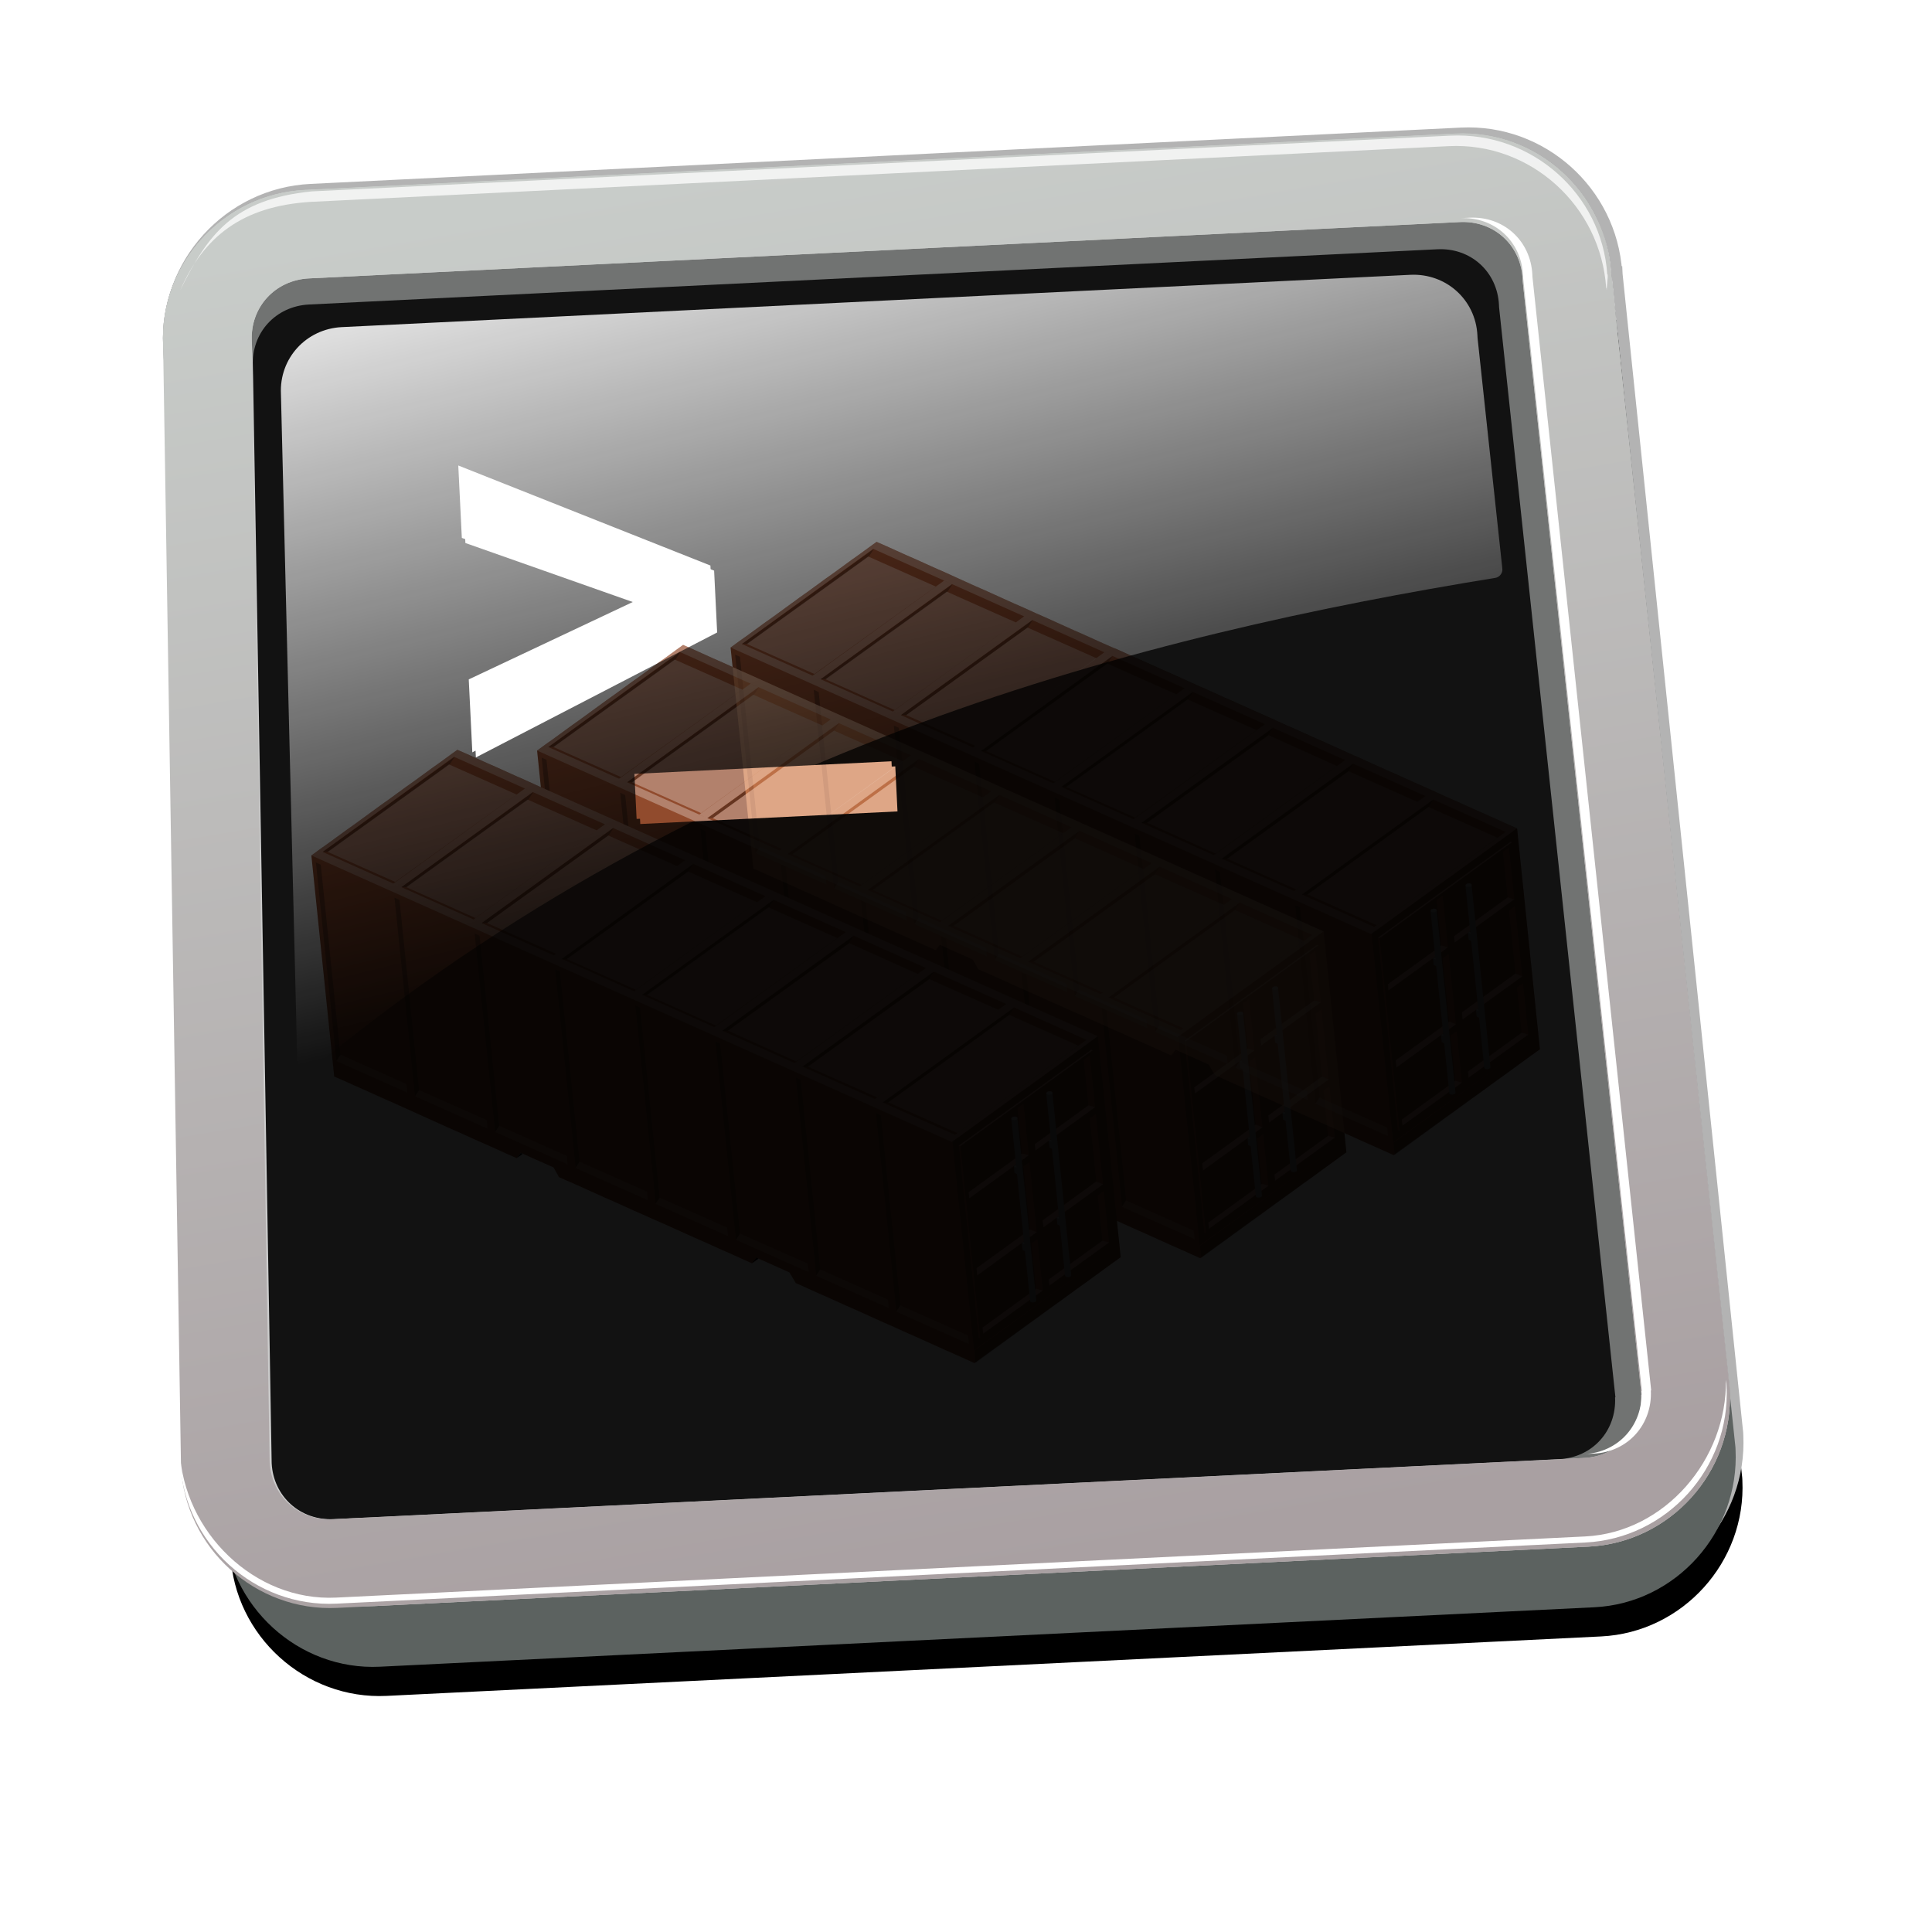 <?xml version="1.0" encoding="UTF-8" standalone="no"?>
<svg
   xmlns:dc="http://purl.org/dc/elements/1.1/"
   xmlns:cc="http://creativecommons.org/ns#"
   xmlns:rdf="http://www.w3.org/1999/02/22-rdf-syntax-ns#"
   xmlns:svg="http://www.w3.org/2000/svg"
   xmlns="http://www.w3.org/2000/svg"
   xmlns:sodipodi="http://sodipodi.sourceforge.net/DTD/sodipodi-0.dtd"
   xmlns:inkscape="http://www.inkscape.org/namespaces/inkscape"
   id="svg3092"
   sodipodi:docname="sen.svg"
   viewBox="0 0 100.09 100.09"
   version="1.1"
   inkscape:version="1.0.2 (e86c870879, 2021-01-15)">
  <defs
     id="defs3094">
    <filter
       style="color-interpolation-filters:sRGB"
       inkscape:label="Colorize"
       id="filter1773">
      <feComposite
         in2="SourceGraphic"
         operator="arithmetic"
         k1="1.614"
         k2="0.895"
         result="composite1"
         id="feComposite1759"
         k3="0"
         k4="0" />
      <feColorMatrix
         in="composite1"
         values="0"
         type="saturate"
         result="colormatrix1"
         id="feColorMatrix1761" />
      <feFlood
         flood-opacity="0.627"
         flood-color="rgb(8,0,76)"
         result="flood1"
         id="feFlood1763" />
      <feBlend
         in="flood1"
         in2="colormatrix1"
         mode="normal"
         result="blend1"
         id="feBlend1765" />
      <feBlend
         in2="blend1"
         mode="screen"
         result="blend2"
         id="feBlend1767" />
      <feColorMatrix
         in="blend2"
         values="1"
         type="saturate"
         result="colormatrix2"
         id="feColorMatrix1769" />
      <feComposite
         in="colormatrix2"
         in2="SourceGraphic"
         operator="in"
         result="composite2"
         id="feComposite1771" />
    </filter>
    <filter
       style="color-interpolation-filters:sRGB"
       inkscape:label="Colorize"
       id="filter1741">
      <feComposite
         in2="SourceGraphic"
         operator="arithmetic"
         k1="1.614"
         k2="0.895"
         result="composite1"
         id="feComposite1727"
         k3="0"
         k4="0" />
      <feColorMatrix
         in="composite1"
         values="0"
         type="saturate"
         result="colormatrix1"
         id="feColorMatrix1729" />
      <feFlood
         flood-opacity="0.627"
         flood-color="rgb(1,76,0)"
         result="flood1"
         id="feFlood1731" />
      <feBlend
         in="flood1"
         in2="colormatrix1"
         mode="normal"
         result="blend1"
         id="feBlend1733" />
      <feBlend
         in2="blend1"
         mode="screen"
         result="blend2"
         id="feBlend1735" />
      <feColorMatrix
         in="blend2"
         values="1"
         type="saturate"
         result="colormatrix2"
         id="feColorMatrix1737" />
      <feComposite
         in="colormatrix2"
         in2="SourceGraphic"
         operator="in"
         result="fbSourceGraphic"
         id="feComposite1739" />
      <feColorMatrix
         result="fbSourceGraphicAlpha"
         in="fbSourceGraphic"
         values="0 0 0 -1 0 0 0 0 -1 0 0 0 0 -1 0 0 0 0 1 0"
         id="feColorMatrix1743" />
      <feComposite
         in2="fbSourceGraphic"
         id="feComposite1745"
         operator="arithmetic"
         k1="1.614"
         k2="0.895"
         result="composite1"
         in="fbSourceGraphic"
         k3="0"
         k4="0" />
      <feColorMatrix
         id="feColorMatrix1747"
         in="composite1"
         values="0"
         type="saturate"
         result="colormatrix1" />
      <feFlood
         id="feFlood1749"
         flood-opacity="0.627"
         flood-color="rgb(1,76,0)"
         result="flood1" />
      <feBlend
         in2="colormatrix1"
         id="feBlend1751"
         in="flood1"
         mode="normal"
         result="blend1" />
      <feBlend
         in2="blend1"
         id="feBlend1753"
         mode="screen"
         result="blend2" />
      <feColorMatrix
         id="feColorMatrix1755"
         in="blend2"
         values="1"
         type="saturate"
         result="colormatrix2" />
      <feComposite
         in2="fbSourceGraphic"
         id="feComposite1757"
         in="colormatrix2"
         operator="in"
         result="composite2" />
    </filter>
    <filter
       id="filter4442"
       inkscape:collect="always"
       color-interpolation-filters="sRGB">
      <feGaussianBlur
         id="feGaussianBlur4444"
         stdDeviation="2.643"
         inkscape:collect="always" />
    </filter>
    <linearGradient
       id="linearGradient4538"
       y2="285.86"
       gradientUnits="userSpaceOnUse"
       x2="180.98"
       gradientTransform="translate(-32.927,-10.729)"
       y1="213.52"
       x1="166.9"
       inkscape:collect="always">
      <stop
         id="stop3749"
         style="stop-color:#ffffff"
         offset="0" />
      <stop
         id="stop3751"
         style="stop-color:#ffffff;stop-opacity:0"
         offset="1" />
    </linearGradient>
    <linearGradient
       id="linearGradient4540"
       y2="342.16"
       gradientUnits="userSpaceOnUse"
       x2="176.11"
       gradientTransform="translate(-25.527,-7.029)"
       y1="214.35"
       x1="160.56"
       inkscape:collect="always">
      <stop
         id="stop3780"
         style="stop-color:#c8ccc9"
         offset="0" />
      <stop
         id="stop3782"
         style="stop-color:#a9a0a2"
         offset="1" />
    </linearGradient>
    <filter
       id="filter3801"
       inkscape:collect="always"
       color-interpolation-filters="sRGB">
      <feGaussianBlur
         id="feGaussianBlur3803"
         stdDeviation="0.189"
         inkscape:collect="always" />
    </filter>
    <filter
       id="filter3919"
       height="1.399"
       width="1.328"
       color-interpolation-filters="sRGB"
       y="-0.199"
       x="-0.164"
       inkscape:collect="always">
      <feGaussianBlur
         id="feGaussianBlur3921"
         stdDeviation="2.964"
         inkscape:collect="always" />
    </filter>
    <filter
       id="filter3961"
       height="1.027"
       width="1.247"
       color-interpolation-filters="sRGB"
       y="-0.013"
       x="-0.124"
       inkscape:collect="always">
      <feGaussianBlur
         id="feGaussianBlur3963"
         stdDeviation="0.619"
         inkscape:collect="always" />
    </filter>
    <filter
       style="color-interpolation-filters:sRGB;"
       inkscape:label="Opacity"
       id="filter2547">
      <feBlend
         in2="SourceGraphic"
         mode="multiply"
         result="fbSourceGraphic"
         id="feBlend2545" />
      <feColorMatrix
         result="fbSourceGraphicAlpha"
         in="fbSourceGraphic"
         values="0 0 0 -1 0 0 0 0 -1 0 0 0 0 -1 0 0 0 0 1 0"
         id="feColorMatrix2601" />
      <feColorMatrix
         id="feColorMatrix2603"
         values="1 0 0 0 0 0 1 0 0 0 0 0 1 0 0 0 0 0 5 -1 "
         result="colormatrix"
         in="fbSourceGraphic" />
      <feComposite
         in2="colormatrix"
         id="feComposite2605"
         operator="arithmetic"
         k2="0.709"
         result="composite" />
    </filter>
  </defs>
  <sodipodi:namedview
     id="base"
     bordercolor="#666666"
     inkscape:pageshadow="2"
     inkscape:window-y="0"
     pagecolor="#ffffff"
     inkscape:window-height="1179"
     inkscape:window-maximized="1"
     inkscape:zoom="2.357878"
     inkscape:window-x="1920"
     showgrid="false"
     borderopacity="1.0"
     inkscape:current-layer="layer1"
     inkscape:cx="-12.085708"
     inkscape:cy="55.52801"
     inkscape:window-width="1920"
     inkscape:pageopacity="0.0"
     inkscape:document-units="px"
     inkscape:document-rotation="0" />
  <g
     id="layer1"
     inkscape:label="Layer 1"
     inkscape:groupmode="layer"
     transform="translate(0 -952.27)">
    <g
       id="g2877"
       transform="matrix(0.598,0,0,0.598,126.691,399.051)">
      <g
         id="g4523"
         transform="matrix(0.96,-0.047,0.047,0.96,-287.166,747.029)">
        <path
           id="path4369"
           style="color:#000000;text-indent:0;text-transform:none;fill:#000000;filter:url(#filter4442)"
           inkscape:connector-curvature="0"
           d="m 96.537,215.46 c -7.364,0 -13.438,6.042 -13.438,13.406 v 100.97 c 0,7.364 6.073,13.438 13.438,13.438 h 109.59 c 7.364,0 13.406,-6.073 13.406,-13.438 v -0.219 l -5.75,-100.75 v -0.219 h -0.031 c -0.122,-7.262 -6.086,-13.188 -13.375,-13.188 h -103.84 z" />
        <path
           id="path3776"
           inkscape:connector-curvature="0"
           sodipodi:nodetypes="cccccccccccccc"
           style="color:#000000;text-indent:0;text-transform:none;fill:none;stroke:#b3b3b3"
           d="m 96.321,207.32 c -7.364,0 -13.438,6.042 -13.438,13.406 v 100.97 c 0,7.364 6.073,13.438 13.438,13.438 l 109.59,4.07 c 7.364,0 13.406,-6.073 13.406,-13.438 v -0.219 l -5.75,-104.82 v -0.219 h -0.031 c -0.122,-7.262 -6.086,-13.188 -13.375,-13.188 h -103.84 l -5e-5,-5e-5 z" />
        <path
           id="path3759"
           style="color:#000000;text-indent:0;text-transform:none;fill:#5c6260"
           inkscape:connector-curvature="0"
           d="m 96.059,211.5 c -7.364,0 -13.438,6.104 -13.438,13.543 v 102 c 0,7.44 6.073,13.575 13.438,13.575 h 109.59 c 7.364,0 13.406,-6.135 13.406,-13.575 v -0.221 l -5.75,-101.78 v -0.221 h -0.031 c -0.122,-7.336 -6.086,-13.322 -13.375,-13.322 h -103.84 z" />
        <path
           id="path3739"
           style="color:#000000;text-indent:0;text-transform:none;fill:#717372"
           inkscape:connector-curvature="0"
           d="m 95.798,207.32 c -7.364,0 -13.438,6.042 -13.438,13.406 v 100.97 c 0,7.364 6.073,13.438 13.438,13.438 h 109.59 c 7.364,0 13.406,-6.073 13.406,-13.438 v -0.219 l -5.75,-100.75 v -0.219 h -0.031 c -0.122,-7.262 -6.086,-13.188 -13.375,-13.188 h -103.84 z" />
        <path
           id="rect3728"
           style="color:#000000;text-indent:0;text-transform:none;fill:#cccccc"
           inkscape:connector-curvature="0"
           d="m 95.798,207.32 c -7.364,0 -13.438,6.042 -13.438,13.406 v 100.97 c 0,7.364 6.073,13.438 13.438,13.438 h 109.59 c 7.364,0 13.406,-6.073 13.406,-13.438 v -0.219 l -5.75,-100.75 v -0.219 h -0.031 c -0.122,-7.262 -6.086,-13.188 -13.375,-13.188 h -103.84 z m 0,8 h 103.84 c 3.071,0 5.406,2.336 5.406,5.406 v 0.219 l 5.781,100.75 h -0.031 c 0,3.071 -2.336,5.438 -5.406,5.438 H 95.798 c -3.071,0 -5.438,-2.367 -5.438,-5.438 v -100.97 c 0,-3.071 2.367,-5.406 5.438,-5.406 z" />
        <path
           id="path3735"
           inkscape:connector-curvature="0"
           sodipodi:nodetypes="ccccccccccccc"
           style="color:#000000;text-indent:0;text-transform:none;fill:#121212"
           d="m 95.691,217.67 h 101.81 c 3.011,0 5.301,2.287 5.301,5.292 v 0.214 l 5.668,98.629 h -0.031 c 0,3.006 -2.29,5.323 -5.301,5.323 h -110.6 c -3.011,0 -5.331,-2.317 -5.331,-5.323 l 3.145,-98.843 c 0,-3.006 2.321,-5.292 5.331,-5.292 l -4e-5,-2e-5 z" />
        <path
           id="path3805"
           inkscape:connector-curvature="0"
           sodipodi:nodetypes="ccccccccccccc"
           style="color:#000000;text-indent:0;text-transform:none;fill:url(#linearGradient4538)"
           d="m 98.535,219.85 c -3.223,0 -5.781,2.526 -5.781,5.75 l -1.477,60.375 c -0.003,0.549 0.75,0.926 1.188,0.594 36.859,-27.527 77.138,-35.487 108.82,-39.062 0.384,-0.042 0.696,-0.428 0.656,-0.812 l -1.214,-20.875 v -0.219 c 0,-3.224 -2.558,-5.75 -5.781,-5.75 h -96.406 v -5e-5 z" />
        <path
           id="path3761"
           inkscape:connector-curvature="0"
           sodipodi:nodetypes="ccccccccccccccccccccccccccc"
           style="color:#000000;text-indent:0;text-transform:none;fill:url(#linearGradient4540)"
           d="m 95.798,207.32 c -7.364,0 -13.438,6.042 -13.438,13.406 l -3.33,100.97 c 0,7.364 6.073,13.438 13.438,13.438 h 112.92 c 7.364,0 13.406,-6.073 13.406,-13.438 v -0.219 l -5.75,-100.75 v -0.219 h -0.031 c -0.122,-7.262 -6.086,-13.188 -13.375,-13.188 h -103.84 l -5e-5,-5e-5 z m 0,8 h 103.84 c 3.071,0 5.406,2.336 5.406,5.406 v 0.219 l 5.781,100.75 h -0.031 c 0,3.071 -2.336,5.438 -5.406,5.438 H 92.468 c -3.071,0 -5.438,-2.367 -5.438,-5.438 l 3.33,-100.97 c 0,-3.071 2.367,-5.406 5.438,-5.406 l -5e-5,5e-5 z" />
        <path
           id="path3767"
           inkscape:connector-curvature="0"
           sodipodi:nodetypes="cccccccccccc"
           style="color:#000000;text-indent:0;text-transform:none;fill:#ffffff;fill-opacity:0.748"
           d="m 96.409,207.5 c -7.084,0.37 -9.524,3.398 -12.264,8.32 2.364,-4.754 5.978,-7.29 12.106,-7.383 h 102.74 c 7.376,0 13.412,6.059 13.536,13.469 h 0.032 v 0.219 l 0.158,-1.219 v -0.219 h -0.032 c -0.123,-7.262 -6.159,-13.188 -13.536,-13.188 h -102.74 z" />
        <path
           id="path3792"
           inkscape:connector-curvature="0"
           sodipodi:nodetypes="cccccccccccc"
           style="color:#000000;text-indent:0;text-transform:none;fill:#ffffff;filter:url(#filter3801)"
           d="m 78.981,320.28 v 1.031 c 0,7.364 6.073,13.438 13.438,13.438 h 112.7 c 7.364,0 13.406,-6.073 13.406,-13.438 v -0.219 l -0.031,-0.375 c -0.234,7.165 -6.157,13.486 -13.375,13.486 h -112.7 c -7.364,0 -13.438,-6.559 -13.438,-13.923 l -5e-5,-5e-5 z" />
        <path
           id="rect3814"
           inkscape:connector-curvature="0"
           style="color:#000000;fill:#ffffff;filter:url(#filter3919)"
           transform="matrix(0.87,0,0,0.914,-8.182,11.572)"
           d="m 151.02,273.81 h 26.684 v 4.447 h -26.68 v -4.45 z m -16.671,-2.903 v -7.201 l 17.863,-7.023 -17.863,-6.947 v -7.15 l 25.599,11.069 v 6.107 l -25.599,11.145" />
        <path
           id="path3821"
           style="color:#000000;fill:#ffffff"
           inkscape:connector-curvature="0"
           d="m 122.9,261.36 h 23.201 v 4.065 h -23.2 v -4.06 z m -14.496,-2.654 v -6.582 l 15.532,-6.419 -15.532,-6.349 v -6.535 l 22.258,10.117 v 5.582 l -22.258,10.187" />
        <path
           id="path3945"
           style="color:#000000;text-indent:0;text-transform:none;fill:#ffffff;filter:url(#filter3961)"
           inkscape:connector-curvature="0"
           d="m 199.69,214.97 c 3.071,0 5.406,2.336 5.406,5.406 v 0.219 l 5.781,100.75 h -0.031 c 0,3.071 -2.336,5.438 -5.406,5.438 h 0.844 c 3.071,0 5.406,-2.367 5.406,-5.438 h 0.031 l -5.781,-100.75 v -0.219 c 0,-3.071 -2.336,-5.406 -5.406,-5.406 h -0.84 z" />
      </g>
      <g
         id="g2030"
         transform="matrix(0.184,-0.019,0.019,0.184,-377.582,999.96)"
         style="filter:url(#filter2547)">
        <g
           id="g1523"
           transform="translate(1250.66,364.147)"
           style="filter:url(#filter1773)">
          <g
             transform="translate(-8.727,-380)"
             id="g1357">
            <polyline
               style="fill:#914b2d"
               id="polyline1355"
               points="0,140.6 0,141.3 0,146.3 4.6,148.9 8.9,151.4 13.3,153.9 17.6,156.4 21.9,158.9 26.3,161.4    30.6,163.9 34.9,166.4 37.8,168.1 42.1,170.6 46.4,173.1 50.7,175.6 55.1,178.1 59.4,180.6 63.7,183.1 68.1,185.6 72.4,188.1    76.7,190.6 81.1,193.1 83.2,190.8 84.1,191.3 84.8,191.7 89.1,194.2 93.5,196.7 97.8,199.2 97.9,199.4 99.9,204 102.9,205.7    107.3,208.2 111.6,210.7 115.9,213.2 120.2,215.7 124.6,218.2 128.9,220.7 133.2,223.2 137.6,225.7 141.9,228.2 146.7,230.9    151,233.4 155.3,235.9 159.6,238.4 164,240.9 168.3,243.4 172.6,245.9 177,248.4 181.3,250.9 185.6,253.4 185.6,253.4 185.6,253.4    188.9,251.5 188.9,251.5 188.9,251.5 189.7,252 194.1,254.5 198.4,257 202.7,259.5 203,260.2 205.1,264.7 209.9,267.5 214.2,270    218.6,272.5 222.9,275 227.2,277.5 231.6,280 235.9,282.5 240.2,285 244.5,287.5 248.9,290 249.9,290.6 254.2,293.1 258.6,295.6    262.9,298.1 267.2,300.6 271.5,303.1 275.9,305.6 280.2,308.1 284.5,310.6 284.5,310.6 284.5,310.6 284.5,310.6 284.5,310.6    288.4,308.3 292.7,305.8 297.1,303.3 301.4,300.8 305.7,298.3 310,295.8 314.4,293.3 318.7,290.8 323,288.3 327.4,285.8    331.7,283.3 336,280.8 340.4,278.3 344.7,275.8 349,273.3 353.3,270.8 357.7,268.3 357.7,267.6 357.7,262.6 357.7,262.6    357.7,262.6 357.7,259.3 357.7,254.3 357.7,249.3 357.7,244.3 357.7,239.3 357.7,234.3 357.7,229.3 357.7,224.3 357.7,219.3    357.7,214.3 357.7,209.3 357.7,204.3 357.7,199.3 357.7,194.3 357.7,189.3 357.7,184.3 357.7,179.3 357.7,174.3 357.7,169.3    357.7,164.3 357.7,164.3 357.7,164.3 357.7,164.3 356.7,163.7 352.3,161.2 348,158.7 343.7,156.2 339.3,153.7 335,151.2    330.7,148.7 326.3,146.2 322,143.7 321,143.1 316.7,140.6 312.3,138.1 308,135.6 303.7,133.1 299.3,130.6 295,128.1 290.7,125.6    286.4,123.1 285.3,122.5 281,120 276.7,117.5 272.4,115 268,112.5 263.7,110 259.4,107.5 255,105 250.7,102.5 249.7,101.9    245.4,99.4 241,96.9 236.7,94.4 232.4,91.9 228,89.4 223.7,86.9 219.4,84.4 215,81.9 214,81.3 209.7,78.8 205.4,76.3 201,73.8    196.7,71.3 192.4,68.8 188,66.3 183.7,63.8 179.4,61.3 178.4,60.8 174,58.3 169.7,55.8 165.4,53.3 161,50.8 156.7,48.3 152.4,45.8    148.1,43.3 143.7,40.8 142.7,40.2 138.4,37.7 134,35.2 129.7,32.7 125.4,30.2 121.1,27.7 116.7,25.2 112.4,22.7 108.1,20.2    103.5,17.5 99.1,15 94.8,12.5 90.5,10 86.1,7.5 81.8,5 77.5,2.5 73.1,0 69.3,2.2 65,4.7 60.6,7.2 56.3,9.7 52,12.2 47.6,14.7    43.3,17.2 39,19.7 34.6,22.2 30.3,24.7 26,27.2 21.7,29.7 17.3,32.2 13,34.7 8.7,37.2 4.3,39.7 0,42.2 0,45.6 0,50.6 0,55.6    0,60.6 0,65.6 0,70.6 0,75.6 0,80.6 0,85.6 0,90.6 0,95.6 0,100.6 0,105.6 0,110.6 0,115.6 0,120.6 0,125.6 0,130.6 0,135.6    0,140.6  "
               class="st0" />
          </g>
          <g
             transform="translate(-8.727,-380)"
             style="opacity:0.3"
             id="g1381"
             class="st1">
            <path
               d="m 250.7,189.4 1.8,1.1 0.3,0.2 v 4 5 1 2.1 5 0.8 5 1 2.5 5 5 5 5 2.9 5 5 5 5 5 5 5 5 l -2.2,2.7 v -4.4 -5 -5 -5 -5 -5 -5 -5 -5 -2.5 -5 -5 -5 -5 -1 -3.3 -5 -2.1 -5 -5 l 0.1,-5"
               id="path1359" />
            <path
               d="m 110.2,197.8 v -5 -5 -5 -5 -1.5 -1.1 -5 -5 -5 -5 -5 -5 -5 -5 -5 -4.8 -5 -2.1 -1 -5 -4 l -0.3,-0.2 -1.8,-1.1 v 5 5 5 2.1 5 5 5 5 5 5 5 5 5 5 2.3 1.1 5 5 5 5 1.8 1.2 z"
               id="path1361" />
            <path
               d="m 181.5,239 -2.2,2.7 v -1.3 -5 -5 -5 -5 -5 -5 -5 -5 -5 -5 -5 -5 -5 -5 -5 -2.1 -5 -5 -5 l 1.8,1.1 0.3,0.2"
               id="path1363" />
            <path
               d="M 179.3,241.7"
               id="path1365" />
            <path
               d="m 36.7,65.9 1.2,0.7 1,0.6 v 3.4 5 5 5 0 2.4 5 5 5 5 5 0.2 1.9 0.3 0.6 5 2.9 2.8 5 5 5 5 5 5 l -2.2,2.7 v -4.3 -5 -5 -5 -5 -5 -5 -2.9 -0.6 -5 -0.3 -5.4 -5 -5 -5 -5 -5 -5 -5 -5 -5"
               id="path1367" />
            <path
               d="m 217.2,170.1 v 4 5 1 2.1 5 2 5 5 5 5 5 5 5 5 5 1 2.5 5 5 5 5 1.8 l -2.2,2.7 v -3.2 -2.5 -5 -5 -5 -5 -1 -4.5 -5 -5 -5 -5 -5 -5 -5 -5 -5 -2.1 -5 -5 -5 l 1.8,1.1 0.4,0.1"
               id="path1369" />
            <path
               d="m 143.7,221.1 v -2.4 -5 -5 -5 -5 -5 -5 -5 -5 -1.8 -5 -5 -5 -5 -1.1 -1.1 -5 -5 -2.1 -5 -5 -5 l 1.8,1.1 0.3,0.2"
               id="path1371" />
            <path
               d="M 72.4,179.9"
               id="path1373" />
            <path
               d="m 74.5,177.2 -2.2,2.7 v -5.4 -5 -5 -5 -5 -5 -5 -5 -5 -5 -5 -5 -5 -5 -5 -2.9 -3.3 -0.3 -1.5 -5 -5 l 0.4,0.2 0.4,0.2 1.4,0.8 v 4.2 5 0.4 0.5 1.8 0.8 4.5 2.3 5 5 5 5 5 5 5 5 5 5 5 5 5 5"
               id="path1375" />
            <path
               d="m 145.8,128.9 v 4 5 1 2.1 5 3.6 5 1.1 1.8 5 5 5 5 0.9 5 5 5 5 5 5 5 5 l -2.2,2.7"
               id="path1377" />
            <path
               d="m 181.5,149.5 v 4 5 1 2.1 5 2.3 5 5 5 5 5 5 5 5 5 5 5 5 5 5"
               id="path1379" />
          </g>
          <g
             style="opacity:0.3"
             class="st1"
             transform="matrix(0.5,0,0,0.5,-103.09,-422.923)"
             id="g1411">
            <g
               id="g1409">
              <path
                 d="m 395.8,139 -4.7,2.7 -8.7,5 -8.7,5 -8.7,5 -8.7,5 -8.7,5 -8.7,5 -0.6,0.3 -4.3,2.5 -5,2.9 -0.4,0.2 -8.8,5.1 -8.7,5 -8.7,5 -8.7,5 -8.7,5 -8.7,5 -2,1.2"
                 id="path1383" />
              <path
                 d="m 538.5,221.3 5.3,-6.5 -3.4,2 -8.7,5 -8.7,5 -8.7,5 -8.7,5 -8.7,5 -8.7,5 -8.7,5 -4.3,2.5 -2.7,1.6 -8.7,5 -8.7,5 -8.7,5 -8.7,5 -8.7,5 -8.7,5 -8.7,5 5.3,0.4"
                 id="path1385" />
              <path
                 d="m 609.8,262.5 -6.8,3.9 -8.7,5 -8.7,5 -8.7,5 -8.7,5 -8.7,5 -8.7,5 -4.3,2.5 -6.1,3.5 -8.7,5 -8.7,5 -8.7,5 -8.7,5 -8.7,5 -8.7,5"
                 id="path1387" />
              <path
                 d="m 681.1,303.7 5.3,-6.5 -3.4,2 -8.7,5 -8.7,5 -8.7,5 -8.7,5 -8.7,5 -8.7,5 -8.7,5 -4.3,2.5 -2.7,1.6 -8.7,5 -8.7,5 -8.7,5 -8.7,5 -8.7,5 -8.7,5 -8.7,5 5.3,0.4"
                 id="path1389" />
              <path
                 d="m 560,373.6 6.1,-3.5 8.7,-5 8.7,-5 8.7,-5 8.7,-5 8.7,-5 8.7,-5 4.3,-2.5 6.7,-3.9 8.7,-5 8.7,-5 8.7,-5 8.7,-5 8.7,-5 8.7,-5"
                 id="path1391" />
              <path
                 d="m 829,379.5 -5.3,6.5 -6.7,3.9 -8.7,5 -8.7,5 -8.7,5 -8.7,5 -8.7,5 -8.7,5 -4.3,2.5 -6.1,3.5 -8.7,5 -8.7,5 -8.7,5 -8.7,5 -8.7,5 -8.7,5 -5.3,-0.4 2.7,-1.6 8.7,-5 8.7,-5 8.7,-5 8.7,-5 8.7,-5 8.7,-5 8.7,-5 4.3,-2.5 3.4,-2 8.7,-5 8.7,-5 8.7,-5 8.7,-5 8.7,-5 8.7,-5 8.6,-4.9"
                 id="path1393" />
              <path
                 d="m 346.1,250.1 -5.3,-0.4 2.7,-1.6 8.7,-5 8.7,-5 8.7,-5 8.7,-5 8.7,-5 8.7,-5 8.7,-5 4.3,-2.5 3.4,-2 8.7,-5 8.7,-5 8.7,-5 8.7,-5 8.7,-5 8.7,-5 8.7,-5 -5.3,6.5"
                 id="path1395" />
              <path
                 d="m 752.4,344.9 -6.7,3.9 -8.7,5 -8.7,5 -8.7,5 -8.7,5 -8.7,5 -8.7,5 -4.3,2.5 -6.1,3.5 -8.7,5 -8.7,5 -8.7,5 -8.7,5 -8.7,5 -8.7,5 -5.3,-0.4 2.7,-1.6 8.7,-5 8.7,-5 8.7,-5 8.7,-5 8.7,-5 8.7,-5 8.7,-5 4.3,-2.5 3.4,-2 8.7,-5 8.7,-5 8.7,-5 8.7,-5 8.7,-5 8.7,-5 8.7,-5 -5.4,6.6"
                 id="path1397" />
              <path
                 d="m 488.7,332.4 -5.3,-0.4 2.7,-1.6 8.7,-5 8.7,-5 8.7,-5 8.7,-5 8.7,-5 8.7,-5 8.7,-5 4.3,-2.5 3.4,-2 8.7,-5 8.7,-5 8.7,-5 8.7,-5 8.7,-5 8.7,-5 8.7,-5 -5.3,6.5"
                 id="path1399" />
              <path
                 d="m 346.1,250.1 6.1,-3.5 8.7,-5 8.7,-5 8.7,-5 8.7,-5 8.7,-5 8.7,-5 4.3,-2.5 6.7,-3.9 8.7,-5 8.7,-5 8.7,-5 8.7,-5 8.7,-5 8.7,-5"
                 id="path1401" />
              <path
                 d="m 274.7,208.9 -3.7,-0.3 -1.5,-0.1 1.5,-0.9 5.8,-3.3 8.8,-5.1 8.7,-5 8.7,-5 8.7,-5 8.7,-5 8.7,-5 0.4,-0.2 5,-2.9 4.3,-2.5 0.6,-0.3 1.3,-0.8 8.7,-5 8.7,-5 8.7,-5 8.7,-5 8.7,-5 8.7,-5 8.7,-5 -5.3,6.5"
                 id="path1403" />
              <path
                 d="m 204.8,168.5 v 0 l -5.3,-0.4 1.8,-1 8.7,-5 8.7,-5 8.7,-5 8.7,-5 8.7,-5 8.7,-5 8.7,-5 8.7,-5 8.7,-5 8.7,-5 8.7,-5 8.7,-5 8.7,-5 8.7,-5 8.7,-5 -5.2,6.4 -0.1,0.1 -6.2,3.6 -8.7,5 -8.7,5 -8.7,5 -8.7,5 -8.7,5 -5.4,3.1 -3.7,2.1 -8.7,5 -8.7,5 -8.7,5 -5.4,3.1 -5.1,2.9 -8.7,5 -8.7,5 -8.9,5.1"
                 id="path1405" />
              <path
                 d="m 538.5,221.3 -6.7,3.9 -8.7,5 -8.7,5 -8.7,5 -8.7,5 -8.7,5 -8.7,5 -4.3,2.5 -6.1,3.5 -8.7,5 -8.7,5 -8.7,5 -8.7,5 -8.7,5 -8.7,5"
                 id="path1407" />
            </g>
          </g>
          <g
             style="opacity:0.2"
             class="st2"
             transform="matrix(0.5,0,0,0.5,-103.09,-422.923)"
             id="g1439">
            <g
               id="g1437">
              <path
                 style="fill:#ffffff"
                 d="m 409.1,481.4 0.4,0.2 7.5,4.3 8.7,5 8.7,5 8.7,5 8.7,5 8.7,5 8.7,5 v 8 l -3.6,-2.1 -8.7,-5 -8.7,-5 -8.7,-5 -8.7,-5 -8.7,-5 -8.7,-5 -8.7,-5"
                 class="st3"
                 id="path1413" />
              <path
                 style="fill:#ffffff"
                 d="m 547.4,569.2 7.6,4.4 8.7,5 8.7,5 1.8,1 2.9,1.7 8.7,5 8.7,5 8.7,5 8.7,5 v -8 l -4.7,-2.7 -8.7,-5 -8.7,-5 -8.7,-5 -1.8,-1 -1.5,-0.8 -8.7,-5 -8.7,-5 -8.7,-5 -4.3,5.4"
                 class="st3"
                 id="path1415" />
              <path
                 style="fill:#ffffff"
                 d="m 266.5,399.1 7.9,4.6 8.7,5 8.7,5 8.7,5 8.7,5 8.7,5 8.7,5 v 8 l -3.6,-2.1 -8.7,-5 -8.7,-5 -8.7,-5 -8.7,-5 -8.7,-5 -8.7,-5 -8.7,-5"
                 class="st3"
                 id="path1417" />
              <path
                 style="fill:#ffffff"
                 d="m 623,604.9 7.9,4.6 8.7,5 8.7,5 8.7,5 8.7,5 8.7,5 8.7,5 v 8 l -3.6,-2.1 -8.7,-5 -8.7,-5 -8.7,-5 -8.7,-5 -8.7,-5 -8.7,-5 -8.7,-5"
                 class="st3"
                 id="path1419" />
              <path
                 style="fill:#ffffff"
                 d="m 337.8,440.2 6.2,3.6 8.7,5 8.7,5 8.7,5 1.8,1.1 8.5,4.9 8.7,5 8.7,5 v 1.8 6.1 l -6.7,-3.9 -8.7,-5 -8.7,-5 -8.7,-5 -1.8,-1.1 -3.7,-2.1 -8.7,-5 -8.7,-5 -8.7,-5"
                 class="st3"
                 id="path1421" />
              <path
                 style="fill:#ffffff"
                 d="m 337.8,440.2 -4.3,5.5"
                 class="st3"
                 id="path1423" />
              <path
                 style="fill:#ffffff"
                 d="m 540.3,557.1 -7.9,-4.6 -8.7,-5 -8.7,-5 -8.7,-5 -8.7,-5 -8.7,-5 -8.7,-5 -4.3,5.5 8.7,5 8.7,5 8.7,5 8.7,5 8.7,5 8.7,5 8.7,5 3.6,2.1"
                 class="st3"
                 id="path1425" />
              <path
                 style="fill:#ffffff"
                 d="m 746.3,676.1 -8.7,-5 -8.7,-5 -8.7,-5 -8.7,-5 -8.7,-5 -8.7,-5 -4.3,5.5 8.7,5 8.7,5 8.7,5 8.7,5 8.7,5 8.7,5 8.7,5 3.6,2.1 v -8"
                 class="st3"
                 id="path1427" />
              <path
                 style="fill:#ffffff"
                 d="m 404.8,486.9 3.6,-4.6 0.7,-0.9"
                 class="st3"
                 id="path1429" />
              <path
                 style="fill:#ffffff"
                 d="m 618.7,610.4 4.3,-5.5"
                 class="st3"
                 id="path1431" />
              <path
                 style="fill:#ffffff"
                 d="m 262.1,404.5 4.3,-5.5"
                 class="st3"
                 id="path1433" />
              <path
                 style="fill:#ffffff"
                 d="m 192.3,364.2 1.9,1.1 8.7,5 8.9,5.1 8.7,5 8.7,5 8.7,5 8.7,5 8.7,5 v -8 0 l -2,-1.2 -8.7,-5 -8.7,-5 -8.7,-5 -8.7,-5 -8.7,-5 -4.4,-2.6 -8.7,-5 z"
                 class="st3"
                 id="path1435" />
            </g>
          </g>
          <g
             style="opacity:0.3"
             class="st1"
             transform="matrix(0.5,0,0,0.5,-103.09,-422.923)"
             id="g1447">
            <g
               id="g1445">
              <path
                 d="m 192.3,177.3 v 6.9 10 10 10 10 10 10 10 10 10 10 10 10 10 10 10 10 10 10 0 l 4.3,-5.5 v -0.5 -1.5 -0.5 -1.5 -4.9 -10 -10 -10 -10 -10 -10 -10 -10 -10 -10 -10 -10 -10 -10 -10 -10 -10 z"
                 id="path1441" />
              <path
                 d="M 196.6,358.7"
                 id="path1443" />
            </g>
          </g>
          <polygon
             transform="translate(-8.727,-380)"
             id="polygon1449"
             points="185.6,253.4 188.9,251.5 188,251 " />
          <path
             d="m 72.373,-186.9 3,-1.7 -0.9,-0.5"
             id="path1451" />
          <path
             style="opacity:0.3;fill:#ffffff"
             id="path1453"
             d="m 348.973,-215.7 -73.1,42.2 -284.6,-164.3 73.1,-42.2 z m -5.5,1.1 -281,-162.3 -65.8,38 281,162.2 z"
             class="st4" />
          <g
             style="opacity:0.3"
             class="st1"
             transform="matrix(0.5,0,0,0.5,-103.09,-422.923)"
             id="g1475">
            <g
               id="g1473">
              <path
                 style="fill:#ffffff"
                 d="m 457,174.3 -5.3,-3 -8.7,-5 -8.7,-5 -8.7,-5 -8.7,-5 -8.7,-5 -4.3,-2.5 -8.3,-4.8 -4.7,2.7 -8.7,5 -8.7,5 -8.7,5 -8.7,5 -8.7,5 -8.7,5 -0.6,0.3 -4.3,2.5 -5,2.9 -0.4,0.2 -8.8,5.1 -8.7,5 -8.7,5 -8.7,5 -8.7,5 -8.7,5 -2,1.2 2,1.2 0.7,0.4 8.7,5 8.7,5 8.7,5 8.7,5 0.1,0.1 8,4.6 8.7,5 0.4,0.2 5,2.9 1.7,1 z"
                 class="st3"
                 id="path1455" />
              <path
                 style="fill:#ffffff"
                 d="m 670.9,297.8 -5.3,-3 -8.7,-5 -8.7,-5 -8.7,-5 -8.7,-5 -8.7,-5 -4.3,-2.5 -8.3,-4.8 -6.8,3.9 -8.7,5 -8.7,5 -8.7,5 -8.7,5 -8.7,5 -8.7,5 -4.3,2.5 -6.1,3.5 -8.7,5 -8.7,5 -8.7,5 -8.7,5 -8.7,5 -8.7,5 6.1,3.5 8.7,5 8.7,5 8.7,5 8.7,5 8.7,5 8.7,5 3.1,1.8 z"
                 class="st3"
                 id="path1457" />
              <path
                 style="fill:#ffffff"
                 d="M 752.4,344.9"
                 class="st3"
                 id="path1459" />
              <path
                 style="fill:#ffffff"
                 d="m 692.5,450.1 -3.1,-1.8 -6.1,-3.5 -8.7,-5 -8.7,-5 -8.7,-5 -8.7,-5 -8.7,-5 -8.7,-5 8.7,-5 8.7,-5 8.7,-5 8.7,-5 8.7,-5 8.7,-5 6.1,-3.5 4.3,-2.5 8.7,-5 8.7,-5 8.7,-5 8.7,-5 8.7,-5 8.7,-5 6.7,-3.9 8.3,4.8 4.3,2.5 8.7,5 8.7,5 8.7,5 8.7,5 8.7,5 5.3,3 z"
                 class="st3"
                 id="path1461" />
              <path
                 style="fill:#ffffff"
                 d="m 407.2,285.4 -3.1,-1.8 -6.1,-3.5 -8.7,-5 -8.7,-5 -8.7,-5 -8.7,-5 -8.7,-5 -8.7,-5 6.1,-3.5 8.7,-5 8.7,-5 8.7,-5 8.7,-5 8.7,-5 8.7,-5 4.3,-2.5 6.7,-3.9 8.7,-5 8.7,-5 8.7,-5 8.7,-5 8.7,-5 8.7,-5 8.3,4.8 4.3,2.5 5.3,3 8.7,5 8.7,5 8.7,5 8.7,5 8.7,5 z"
                 class="st3"
                 id="path1463" />
              <path
                 style="fill:#ffffff"
                 d="m 884.9,421.3 -0.1,-0.1 -5.1,-3 -8.7,-5 -8.7,-5 -8.7,-5 -8.7,-5 -8.7,-5 -4.3,-2.5 -8.3,-4.8 -121.1,69.9 8.7,5 8.7,5 8.7,5 8.7,5 8.7,5 8.7,5 6.1,3.5 3,1.7 0.1,0.1 z"
                 class="st3"
                 id="path1465" />
              <path
                 style="fill:#ffffff"
                 d="m 599.6,256.7 -5.3,-3 -8.7,-5 -8.7,-5 -8.7,-5 -8.7,-5 -8.7,-5 -4.3,-2.5 -8.3,-4.8 -6.7,3.9 -8.7,5 -8.7,5 -8.7,5 -8.7,5 -8.7,5 -8.7,5 -4.3,2.5 -6.1,3.5 -8.7,5 -8.7,5 -8.7,5 -8.7,5 -8.7,5 -8.7,5 v 0 l 6.1,3.5 8.7,5 8.7,5 8.7,5 8.7,5 8.7,5 8.7,5 3.1,1.8 z"
                 class="st3"
                 id="path1467" />
              <path
                 style="fill:#ffffff"
                 d="m 385.8,133.2 -3.3,-1.9 -8.7,-5 -8.7,-5 -8.7,-5 -8.7,-5 -8.7,-5 -0.6,-0.3 -4.3,-2.5 -5,-2.9 -0.4,-0.2 -1.2,-0.7 -1.8,-1 0.1,-0.1 -0.1,0.1 -6.2,3.6 -8.7,5 -8.7,5 -8.7,5 -8.7,5 -8.7,5 -5.4,3.1 -3.7,2.1 -8.7,5 -8.7,5 -8.7,5 -5.4,3.1 -5.1,2.9 -8.7,5 -8.7,5 -8.7,5 h -0.1 0.1 l 1.8,1 8.7,5 8.7,5 8.7,5 3.3,1.9 5.8,3.3 7.6,4.4 0.9,0.5 8.7,5 5.9,3.4 -0.2,0.1 z"
                 class="st3"
                 id="path1469" />
              <path
                 style="fill:#ffffff"
                 d="m 742.3,339 -5.3,3 -8.7,5 -8.7,5 -8.7,5 -8.7,5 -8.7,5 -4.3,2.5 -2.8,1.6 -4.3,2.5 -7.9,4.6 -8.7,5 -8.7,5 -8.7,5 -8.7,5 -8.7,5 -8.7,5 -1.2,0.7 -60.8,-35.3 6.1,-3.5 8.7,-5 8.7,-5 8.7,-5 8.7,-5 8.7,-5 8.7,-5 4.3,-2.5 6.7,-3.9 8.7,-5 8.7,-5 8.7,-5 8.7,-5 8.7,-5 8.7,-5 z"
                 class="st3"
                 id="path1471" />
            </g>
          </g>
          <polygon
             transform="translate(-8.727,-380)"
             style="opacity:0.3;fill:#ffffff"
             id="polygon1477"
             points="36.8,59.3 102.7,21.3 106.2,23.3 40.4,61.3 "
             class="st4" />
          <polygon
             transform="translate(-8.727,-380)"
             style="opacity:0.3;fill:#ffffff"
             id="polygon1479"
             points="72.5,79.8 138.3,41.8 141.9,43.9 76,81.9 "
             class="st4" />
          <polygon
             transform="translate(-8.727,-380)"
             style="opacity:0.3;fill:#ffffff"
             id="polygon1481"
             points="108.1,100.4 173.9,62.4 177.5,64.5 111.7,102.5 "
             class="st4" />
          <polygon
             transform="translate(-8.727,-380)"
             style="opacity:0.3;fill:#ffffff"
             id="polygon1483"
             points="143.8,121 209.6,83 213.2,85.1 147.3,123.1 "
             class="st4" />
          <polygon
             transform="translate(-8.727,-380)"
             style="opacity:0.3;fill:#ffffff"
             id="polygon1485"
             points="179.4,141.6 245.3,103.6 248.8,105.7 183,143.7 "
             class="st4" />
          <polygon
             transform="translate(-8.727,-380)"
             style="opacity:0.3;fill:#ffffff"
             id="polygon1487"
             points="215.1,162.2 280.9,124.2 284.5,126.2 218.7,164.2 "
             class="st4" />
          <polygon
             transform="translate(-8.727,-380)"
             style="opacity:0.3;fill:#ffffff"
             id="polygon1489"
             points="250.7,182.8 316.6,144.8 320.1,146.8 254.3,184.8 "
             class="st4" />
          <polygon
             transform="translate(-8.727,-380)"
             style="opacity:0.3;fill:#ffffff"
             id="polygon1491"
             points="287.6,208.5 354,170.2 354.6,170.6 288.3,208.9 "
             class="st4" />
          <path
             style="opacity:0.3"
             id="path1493"
             d="m 348.973,-117.4 v 5 0.7 l -4.3,2.5 -4.3,2.5 -4.3,2.5 -4.3,2.5 -4.3,2.5 -4.3,2.5 -4.3,2.5 -4.3,2.5 -4.3,2.5 -4.3,2.5 -4.3,2.5 -4.3,2.5 -4.3,2.5 -4.3,2.5 -4.3,2.5 -4.3,2.5 -3.9,2.2 v -0.7 -5 m 72.7,-42.2 v -3.4 -5 -5 -5 -5 -5 -5 -5 -5 -5 -5 -5 -5 -5 -5 -5 -5 -5 -5 -5 0 0 0 0 l -2,1.2 -4.3,2.5 -1.8,1.1 -4,2.3 -4.3,2.5 -4.3,2.5 -4.3,2.5 -4.3,2.5 -4.3,2.5 -2.2,1.2 -3.2,1.8 -4.3,2.5 -4.3,2.5 -4.3,2.5 -4.3,2.5 -4.3,2.5 -4.3,2.5 -4.3,2.5 -2.2,1.2 -1.5,0.8 v 1.5 5 5 0 3.1 5 2.1 5 5 5 5 5 5 5 5 5 5 5 5 5 5 0.9 0.7 5 m 72.8,-42 z m -37.9,-46.2 -3,-1.2 v -21.4 l 3,-1.7 z m 0,36.2 -3,-1.6 v -29.7 l 3,-1.7 z m 0,27.5 -3,-1.2 v -21.3 l 3,-1.7 z m 33.2,-19.2 -3,-1.2 v -21.3 l 3,-1.7 z m 0,-27.4 -3,-1.6 v -29.7 l 3,-1.7 z m 0,-36.3 -3,-1.2 v -21.4 l 3,-1.7 z m -65.4,11.3 v 0 l 0.6,0.2 0.2,0.1 v 1.3 5 5 1 2.1 5 2.7 5 1.7 5 5 5 5 5 5 5 0.9 5 5 5 5 5 1 0 l -0.7,-0.4 v -0.1 -5 -1.2 -5 -5 -5 -5 -5 -5 -5 -5 -5 -5 -5 -5 -5 -0.7 -5 -1.5 -0.6 -1.5 -5 -5 m 66.9,-37.9 -66.3,38.3 -0.6,-0.4 66.3,-38.3 z m -34.8,45.8 -29.8,17.2 v -2.9 l 26.9,-15.5 z m 0,36.2 -29.8,17.3 v -3.4 l 26.9,-15.5 z m 0,27.5 -29.8,17.2 v -2.9 l 26.9,-15.5 z m 33.2,-82.9 -29.8,17.2 v -2.9 l 26.8,-15.5 z m 0,36.3 -29.8,17.2 v -3.4 l 26.9,-15.5 z m 0,27.4 -29.8,17.2 v -2.9 l 26.9,-15.5 z"
             class="st1" />
          <polygon
             transform="translate(-8.727,-380)"
             style="opacity:0.3;fill:#ffffff"
             id="polygon1495"
             points="290,230.7 316.8,215.2 319.8,216.4 290,233.6 "
             class="st4" />
          <polygon
             transform="translate(-8.727,-380)"
             style="opacity:0.3;fill:#ffffff"
             id="polygon1497"
             points="290,266.5 316.8,251 319.8,252.6 290,269.9 "
             class="st4" />
          <polygon
             transform="translate(-8.727,-380)"
             style="opacity:0.3;fill:#ffffff"
             id="polygon1499"
             points="290,294.4 316.8,278.9 319.8,280.1 290,297.3 "
             class="st4" />
          <polygon
             transform="translate(-8.727,-380)"
             style="opacity:0.3;fill:#ffffff"
             id="polygon1501"
             points="323.1,211.5 350,196 353,197.2 323.1,214.5 "
             class="st4" />
          <polygon
             transform="translate(-8.727,-380)"
             style="opacity:0.3;fill:#ffffff"
             id="polygon1503"
             points="323.1,247.4 350,231.8 353,233.5 323.1,250.7 "
             class="st4" />
          <polygon
             transform="translate(-8.727,-380)"
             style="opacity:0.3;fill:#ffffff"
             id="polygon1505"
             points="323.1,275.2 350,259.7 353,260.9 323.1,278.1 "
             class="st4" />
          <polygon
             transform="translate(-8.727,-380)"
             style="fill:#808080"
             id="polygon1507"
             points="330.9,262.9 330.9,267.9 330.9,269 330.9,270.7 330.9,273.6 330.9,273.9 330.9,274.2 331.1,274.6 331.3,274.7 331.3,274.8 331.4,274.8 331.8,275 332.4,275.1 332.9,275 333.4,274.8 333.7,274.6 333.8,274.2 333.8,273.3 333.8,205.4 333.8,203.4 333.8,198.4 333.8,193.4 333.8,188.4 333.7,188.1 333.4,187.8 332.9,187.6 332.4,187.6 331.8,187.6 331.4,187.8 331.1,188.1 330.9,188.4 330.9,193.4 330.9,198.4 330.9,203.4 330.9,207 330.9,209.9 330.9,210.4 330.6,210.2 330.6,210.1 330.2,210.4 329.8,210.6 329.8,213.7 329.8,213.8 330.9,214.5 330.9,214.8 330.9,219.8 330.9,224.8 330.9,229.8 330.9,234.8 330.9,239.8 330.9,242.8 330.9,244.8 330.9,245.8 330.9,246.2 330.9,246.6 330.6,246.4 330.2,246.6 330,246.7 329.8,246.8 329.8,246.9 329.8,249.5 329.8,250 330.9,250.7 330.9,251 330.9,252.9 330.9,257.9 "
             class="st5" />
          <polygon
             transform="translate(-8.727,-380)"
             style="fill:#808080"
             id="polygon1509"
             points="313.4,229.6 313.4,234.6 313.4,235.6 313.4,237.1 313.4,237.8 313.4,242.8 313.4,243 313.4,248 313.4,253 313.4,256.3 313.4,256.7 313.1,256.5 313,256.5 312.6,256.7 312.3,256.9 312.3,257 312.3,259.7 312.3,260.2 313.4,260.9 313.4,261.2 313.4,264.1 313.4,269.1 313.4,274.1 313.4,279.1 313.4,280.8 313.4,283.7 313.4,284.1 313.4,284.4 313.5,284.7 313.7,284.9 313.8,284.9 313.8,285 314.3,285.1 314.8,285.2 315.4,285.1 315.9,285 316.2,284.7 316.3,284.4 316.3,283.4 316.3,282.4 316.3,282.1 316.3,279.2 316.3,277.5 316.3,276.2 316.3,271.2 316.3,266.2 316.3,261.2 316.3,258 316.3,257.8 316.3,257.3 316.3,254.7 316.3,251.3 316.3,249.4 316.3,244.4 316.3,243.8 316.3,238.8 316.3,237.3 316.3,236.3 316.3,235 316.3,230 316.3,225 316.3,221.8 316.3,221.6 316.3,221.5 316.3,218.4 316.3,215.5 316.3,213.5 316.3,208.5 316.3,203.5 316.3,198.5 316.2,198.2 315.9,197.9 315.4,197.8 314.8,197.7 314.3,197.8 313.8,197.9 313.5,198.2 313.4,198.5 313.4,202.1 313.4,207.1 313.4,212.1 313.4,220.1 313.4,220.5 313,220.3 312.6,220.5 312.3,220.8 312.3,223.9 313.4,224.6 313.4,225 "
             class="st5" />
          <path
             style="opacity:0.3;fill:#ffffff"
             d="m 322.173,-191.6 0.1,0.3 0.3,0.3 0.5,0.2 0.6,0.1 0.6,-0.1 0.5,-0.2 0.3,-0.3 0.1,-0.3 -0.1,-0.3 -0.3,-0.3 -0.5,-0.2 -0.6,-0.1 -0.6,0.1 -0.5,0.2 -0.3,0.3 z"
             class="st4"
             id="path1511" />
          <path
             style="opacity:0.3;fill:#ffffff"
             d="m 304.673,-181.5 0.1,-0.3 0.3,-0.3 0.5,-0.2 0.6,-0.1 0.6,0.1 0.5,0.2 0.3,0.3 0.1,0.3 -0.1,0.3 -0.3,0.3 -0.5,0.2 -0.6,0.1 -0.6,-0.1 -0.5,-0.2 -0.3,-0.3 z"
             class="st4"
             id="path1513" />
          <path
             style="opacity:0.3;fill:#ffffff"
             d="m 303.573,-159.2 0.8,0.5 0.4,0.2 v -0.9 l -0.4,-0.2 -0.4,0.2 -0.4,0.2"
             class="st4"
             id="path1515" />
          <path
             style="opacity:0.3;fill:#ffffff"
             d="m 321.073,-133.2 0.2,-0.1 0.2,-0.1 0.4,-0.2 v 0 l 0.3,0.2 v 0.6 0.3 l -0.4,-0.2 -0.7,-0.5"
             class="st4"
             id="path1517" />
          <path
             style="opacity:0.3;fill:#ffffff"
             d="m 321.073,-169.4 0.8,0.4 0.4,0.2 v -0.9 l -0.4,-0.2 z"
             class="st4"
             id="path1519" />
          <path
             style="opacity:0.3;fill:#ffffff"
             d="m 304.673,-122.4 v -0.9 l -0.3,-0.2 v 0 0 l -0.4,0.2 -0.4,0.2"
             class="st4"
             id="path1521" />
        </g>
        <g
           id="g1693"
           transform="translate(1155.56,402.847)"
           style="filter:url(#filter1741)">
          <g
             transform="translate(-8.727,-380)"
             id="g1527">
            <polyline
               style="fill:#914b2d"
               id="polyline1525"
               points="0,140.6 0,141.3 0,146.3 4.6,148.9 8.9,151.4 13.3,153.9 17.6,156.4 21.9,158.9 26.3,161.4    30.6,163.9 34.9,166.4 37.8,168.1 42.1,170.6 46.4,173.1 50.7,175.6 55.1,178.1 59.4,180.6 63.7,183.1 68.1,185.6 72.4,188.1    76.7,190.6 81.1,193.1 83.2,190.8 84.1,191.3 84.8,191.7 89.1,194.2 93.5,196.7 97.8,199.2 97.9,199.4 99.9,204 102.9,205.7    107.3,208.2 111.6,210.7 115.9,213.2 120.2,215.7 124.6,218.2 128.9,220.7 133.2,223.2 137.6,225.7 141.9,228.2 146.7,230.9    151,233.4 155.3,235.9 159.6,238.4 164,240.9 168.3,243.4 172.6,245.9 177,248.4 181.3,250.9 185.6,253.4 185.6,253.4 185.6,253.4    188.9,251.5 188.9,251.5 188.9,251.5 189.7,252 194.1,254.5 198.4,257 202.7,259.5 203,260.2 205.1,264.7 209.9,267.5 214.2,270    218.6,272.5 222.9,275 227.2,277.5 231.6,280 235.9,282.5 240.2,285 244.5,287.5 248.9,290 249.9,290.6 254.2,293.1 258.6,295.6    262.9,298.1 267.2,300.6 271.5,303.1 275.9,305.6 280.2,308.1 284.5,310.6 284.5,310.6 284.5,310.6 284.5,310.6 284.5,310.6    288.4,308.3 292.7,305.8 297.1,303.3 301.4,300.8 305.7,298.3 310,295.8 314.4,293.3 318.7,290.8 323,288.3 327.4,285.8    331.7,283.3 336,280.8 340.4,278.3 344.7,275.8 349,273.3 353.3,270.8 357.7,268.3 357.7,267.6 357.7,262.6 357.7,262.6    357.7,262.6 357.7,259.3 357.7,254.3 357.7,249.3 357.7,244.3 357.7,239.3 357.7,234.3 357.7,229.3 357.7,224.3 357.7,219.3    357.7,214.3 357.7,209.3 357.7,204.3 357.7,199.3 357.7,194.3 357.7,189.3 357.7,184.3 357.7,179.3 357.7,174.3 357.7,169.3    357.7,164.3 357.7,164.3 357.7,164.3 357.7,164.3 356.7,163.7 352.3,161.2 348,158.7 343.7,156.2 339.3,153.7 335,151.2    330.7,148.7 326.3,146.2 322,143.7 321,143.1 316.7,140.6 312.3,138.1 308,135.6 303.7,133.1 299.3,130.6 295,128.1 290.7,125.6    286.4,123.1 285.3,122.5 281,120 276.7,117.5 272.4,115 268,112.5 263.7,110 259.4,107.5 255,105 250.7,102.5 249.7,101.9    245.4,99.4 241,96.9 236.7,94.4 232.4,91.9 228,89.4 223.7,86.9 219.4,84.4 215,81.9 214,81.3 209.7,78.8 205.4,76.3 201,73.8    196.7,71.3 192.4,68.8 188,66.3 183.7,63.8 179.4,61.3 178.4,60.8 174,58.3 169.7,55.8 165.4,53.3 161,50.8 156.7,48.3 152.4,45.8    148.1,43.3 143.7,40.8 142.7,40.2 138.4,37.7 134,35.2 129.7,32.7 125.4,30.2 121.1,27.7 116.7,25.2 112.4,22.7 108.1,20.2    103.5,17.5 99.1,15 94.8,12.5 90.5,10 86.1,7.5 81.8,5 77.5,2.5 73.1,0 69.3,2.2 65,4.7 60.6,7.2 56.3,9.7 52,12.2 47.6,14.7    43.3,17.2 39,19.7 34.6,22.2 30.3,24.7 26,27.2 21.7,29.7 17.3,32.2 13,34.7 8.7,37.2 4.3,39.7 0,42.2 0,45.6 0,50.6 0,55.6    0,60.6 0,65.6 0,70.6 0,75.6 0,80.6 0,85.6 0,90.6 0,95.6 0,100.6 0,105.6 0,110.6 0,115.6 0,120.6 0,125.6 0,130.6 0,135.6    0,140.6  "
               class="st0" />
          </g>
          <g
             transform="translate(-8.727,-380)"
             style="opacity:0.3"
             id="g1551"
             class="st1">
            <path
               d="m 250.7,189.4 1.8,1.1 0.3,0.2 v 4 5 1 2.1 5 0.8 5 1 2.5 5 5 5 5 2.9 5 5 5 5 5 5 5 5 l -2.2,2.7 v -4.4 -5 -5 -5 -5 -5 -5 -5 -5 -2.5 -5 -5 -5 -5 -1 -3.3 -5 -2.1 -5 -5 l 0.1,-5"
               id="path1529" />
            <path
               d="m 110.2,197.8 v -5 -5 -5 -5 -1.5 -1.1 -5 -5 -5 -5 -5 -5 -5 -5 -5 -4.8 -5 -2.1 -1 -5 -4 l -0.3,-0.2 -1.8,-1.1 v 5 5 5 2.1 5 5 5 5 5 5 5 5 5 5 2.3 1.1 5 5 5 5 1.8 1.2 z"
               id="path1531" />
            <path
               d="m 181.5,239 -2.2,2.7 v -1.3 -5 -5 -5 -5 -5 -5 -5 -5 -5 -5 -5 -5 -5 -5 -5 -2.1 -5 -5 -5 l 1.8,1.1 0.3,0.2"
               id="path1533" />
            <path
               d="M 179.3,241.7"
               id="path1535" />
            <path
               d="m 36.7,65.9 1.2,0.7 1,0.6 v 3.4 5 5 5 0 2.4 5 5 5 5 5 0.2 1.9 0.3 0.6 5 2.9 2.8 5 5 5 5 5 5 l -2.2,2.7 v -4.3 -5 -5 -5 -5 -5 -5 -2.9 -0.6 -5 -0.3 -5.4 -5 -5 -5 -5 -5 -5 -5 -5 -5"
               id="path1537" />
            <path
               d="m 217.2,170.1 v 4 5 1 2.1 5 2 5 5 5 5 5 5 5 5 5 1 2.5 5 5 5 5 1.8 l -2.2,2.7 v -3.2 -2.5 -5 -5 -5 -5 -1 -4.5 -5 -5 -5 -5 -5 -5 -5 -5 -5 -2.1 -5 -5 -5 l 1.8,1.1 0.4,0.1"
               id="path1539" />
            <path
               d="m 143.7,221.1 v -2.4 -5 -5 -5 -5 -5 -5 -5 -5 -1.8 -5 -5 -5 -5 -1.1 -1.1 -5 -5 -2.1 -5 -5 -5 l 1.8,1.1 0.3,0.2"
               id="path1541" />
            <path
               d="M 72.4,179.9"
               id="path1543" />
            <path
               d="m 74.5,177.2 -2.2,2.7 v -5.4 -5 -5 -5 -5 -5 -5 -5 -5 -5 -5 -5 -5 -5 -5 -2.9 -3.3 -0.3 -1.5 -5 -5 l 0.4,0.2 0.4,0.2 1.4,0.8 v 4.2 5 0.4 0.5 1.8 0.8 4.5 2.3 5 5 5 5 5 5 5 5 5 5 5 5 5 5"
               id="path1545" />
            <path
               d="m 145.8,128.9 v 4 5 1 2.1 5 3.6 5 1.1 1.8 5 5 5 5 0.9 5 5 5 5 5 5 5 5 l -2.2,2.7"
               id="path1547" />
            <path
               d="m 181.5,149.5 v 4 5 1 2.1 5 2.3 5 5 5 5 5 5 5 5 5 5 5 5 5 5"
               id="path1549" />
          </g>
          <g
             style="opacity:0.3"
             class="st1"
             transform="matrix(0.5,0,0,0.5,-103.09,-422.923)"
             id="g1581">
            <g
               id="g1579">
              <path
                 d="m 395.8,139 -4.7,2.7 -8.7,5 -8.7,5 -8.7,5 -8.7,5 -8.7,5 -8.7,5 -0.6,0.3 -4.3,2.5 -5,2.9 -0.4,0.2 -8.8,5.1 -8.7,5 -8.7,5 -8.7,5 -8.7,5 -8.7,5 -2,1.2"
                 id="path1553" />
              <path
                 d="m 538.5,221.3 5.3,-6.5 -3.4,2 -8.7,5 -8.7,5 -8.7,5 -8.7,5 -8.7,5 -8.7,5 -8.7,5 -4.3,2.5 -2.7,1.6 -8.7,5 -8.7,5 -8.7,5 -8.7,5 -8.7,5 -8.7,5 -8.7,5 5.3,0.4"
                 id="path1555" />
              <path
                 d="m 609.8,262.5 -6.8,3.9 -8.7,5 -8.7,5 -8.7,5 -8.7,5 -8.7,5 -8.7,5 -4.3,2.5 -6.1,3.5 -8.7,5 -8.7,5 -8.7,5 -8.7,5 -8.7,5 -8.7,5"
                 id="path1557" />
              <path
                 d="m 681.1,303.7 5.3,-6.5 -3.4,2 -8.7,5 -8.7,5 -8.7,5 -8.7,5 -8.7,5 -8.7,5 -8.7,5 -4.3,2.5 -2.7,1.6 -8.7,5 -8.7,5 -8.7,5 -8.7,5 -8.7,5 -8.7,5 -8.7,5 5.3,0.4"
                 id="path1559" />
              <path
                 d="m 560,373.6 6.1,-3.5 8.7,-5 8.7,-5 8.7,-5 8.7,-5 8.7,-5 8.7,-5 4.3,-2.5 6.7,-3.9 8.7,-5 8.7,-5 8.7,-5 8.7,-5 8.7,-5 8.7,-5"
                 id="path1561" />
              <path
                 d="m 829,379.5 -5.3,6.5 -6.7,3.9 -8.7,5 -8.7,5 -8.7,5 -8.7,5 -8.7,5 -8.7,5 -4.3,2.5 -6.1,3.5 -8.7,5 -8.7,5 -8.7,5 -8.7,5 -8.7,5 -8.7,5 -5.3,-0.4 2.7,-1.6 8.7,-5 8.7,-5 8.7,-5 8.7,-5 8.7,-5 8.7,-5 8.7,-5 4.3,-2.5 3.4,-2 8.7,-5 8.7,-5 8.7,-5 8.7,-5 8.7,-5 8.7,-5 8.6,-4.9"
                 id="path1563" />
              <path
                 d="m 346.1,250.1 -5.3,-0.4 2.7,-1.6 8.7,-5 8.7,-5 8.7,-5 8.7,-5 8.7,-5 8.7,-5 8.7,-5 4.3,-2.5 3.4,-2 8.7,-5 8.7,-5 8.7,-5 8.7,-5 8.7,-5 8.7,-5 8.7,-5 -5.3,6.5"
                 id="path1565" />
              <path
                 d="m 752.4,344.9 -6.7,3.9 -8.7,5 -8.7,5 -8.7,5 -8.7,5 -8.7,5 -8.7,5 -4.3,2.5 -6.1,3.5 -8.7,5 -8.7,5 -8.7,5 -8.7,5 -8.7,5 -8.7,5 -5.3,-0.4 2.7,-1.6 8.7,-5 8.7,-5 8.7,-5 8.7,-5 8.7,-5 8.7,-5 8.7,-5 4.3,-2.5 3.4,-2 8.7,-5 8.7,-5 8.7,-5 8.7,-5 8.7,-5 8.7,-5 8.7,-5 -5.4,6.6"
                 id="path1567" />
              <path
                 d="m 488.7,332.4 -5.3,-0.4 2.7,-1.6 8.7,-5 8.7,-5 8.7,-5 8.7,-5 8.7,-5 8.7,-5 8.7,-5 4.3,-2.5 3.4,-2 8.7,-5 8.7,-5 8.7,-5 8.7,-5 8.7,-5 8.7,-5 8.7,-5 -5.3,6.5"
                 id="path1569" />
              <path
                 d="m 346.1,250.1 6.1,-3.5 8.7,-5 8.7,-5 8.7,-5 8.7,-5 8.7,-5 8.7,-5 4.3,-2.5 6.7,-3.9 8.7,-5 8.7,-5 8.7,-5 8.7,-5 8.7,-5 8.7,-5"
                 id="path1571" />
              <path
                 d="m 274.7,208.9 -3.7,-0.3 -1.5,-0.1 1.5,-0.9 5.8,-3.3 8.8,-5.1 8.7,-5 8.7,-5 8.7,-5 8.7,-5 8.7,-5 0.4,-0.2 5,-2.9 4.3,-2.5 0.6,-0.3 1.3,-0.8 8.7,-5 8.7,-5 8.7,-5 8.7,-5 8.7,-5 8.7,-5 8.7,-5 -5.3,6.5"
                 id="path1573" />
              <path
                 d="m 204.8,168.5 v 0 l -5.3,-0.4 1.8,-1 8.7,-5 8.7,-5 8.7,-5 8.7,-5 8.7,-5 8.7,-5 8.7,-5 8.7,-5 8.7,-5 8.7,-5 8.7,-5 8.7,-5 8.7,-5 8.7,-5 8.7,-5 -5.2,6.4 -0.1,0.1 -6.2,3.6 -8.7,5 -8.7,5 -8.7,5 -8.7,5 -8.7,5 -5.4,3.1 -3.7,2.1 -8.7,5 -8.7,5 -8.7,5 -5.4,3.1 -5.1,2.9 -8.7,5 -8.7,5 -8.9,5.1"
                 id="path1575" />
              <path
                 d="m 538.5,221.3 -6.7,3.9 -8.7,5 -8.7,5 -8.7,5 -8.7,5 -8.7,5 -8.7,5 -4.3,2.5 -6.1,3.5 -8.7,5 -8.7,5 -8.7,5 -8.7,5 -8.7,5 -8.7,5"
                 id="path1577" />
            </g>
          </g>
          <g
             style="opacity:0.2"
             class="st2"
             transform="matrix(0.5,0,0,0.5,-103.09,-422.923)"
             id="g1609">
            <g
               id="g1607">
              <path
                 style="fill:#ffffff"
                 d="m 409.1,481.4 0.4,0.2 7.5,4.3 8.7,5 8.7,5 8.7,5 8.7,5 8.7,5 8.7,5 v 8 l -3.6,-2.1 -8.7,-5 -8.7,-5 -8.7,-5 -8.7,-5 -8.7,-5 -8.7,-5 -8.7,-5"
                 class="st3"
                 id="path1583" />
              <path
                 style="fill:#ffffff"
                 d="m 547.4,569.2 7.6,4.4 8.7,5 8.7,5 1.8,1 2.9,1.7 8.7,5 8.7,5 8.7,5 8.7,5 v -8 l -4.7,-2.7 -8.7,-5 -8.7,-5 -8.7,-5 -1.8,-1 -1.5,-0.8 -8.7,-5 -8.7,-5 -8.7,-5 -4.3,5.4"
                 class="st3"
                 id="path1585" />
              <path
                 style="fill:#ffffff"
                 d="m 266.5,399.1 7.9,4.6 8.7,5 8.7,5 8.7,5 8.7,5 8.7,5 8.7,5 v 8 l -3.6,-2.1 -8.7,-5 -8.7,-5 -8.7,-5 -8.7,-5 -8.7,-5 -8.7,-5 -8.7,-5"
                 class="st3"
                 id="path1587" />
              <path
                 style="fill:#ffffff"
                 d="m 623,604.9 7.9,4.6 8.7,5 8.7,5 8.7,5 8.7,5 8.7,5 8.7,5 v 8 l -3.6,-2.1 -8.7,-5 -8.7,-5 -8.7,-5 -8.7,-5 -8.7,-5 -8.7,-5 -8.7,-5"
                 class="st3"
                 id="path1589" />
              <path
                 style="fill:#ffffff"
                 d="m 337.8,440.2 6.2,3.6 8.7,5 8.7,5 8.7,5 1.8,1.1 8.5,4.9 8.7,5 8.7,5 v 1.8 6.1 l -6.7,-3.9 -8.7,-5 -8.7,-5 -8.7,-5 -1.8,-1.1 -3.7,-2.1 -8.7,-5 -8.7,-5 -8.7,-5"
                 class="st3"
                 id="path1591" />
              <path
                 style="fill:#ffffff"
                 d="m 337.8,440.2 -4.3,5.5"
                 class="st3"
                 id="path1593" />
              <path
                 style="fill:#ffffff"
                 d="m 540.3,557.1 -7.9,-4.6 -8.7,-5 -8.7,-5 -8.7,-5 -8.7,-5 -8.7,-5 -8.7,-5 -4.3,5.5 8.7,5 8.7,5 8.7,5 8.7,5 8.7,5 8.7,5 8.7,5 3.6,2.1"
                 class="st3"
                 id="path1595" />
              <path
                 style="fill:#ffffff"
                 d="m 746.3,676.1 -8.7,-5 -8.7,-5 -8.7,-5 -8.7,-5 -8.7,-5 -8.7,-5 -4.3,5.5 8.7,5 8.7,5 8.7,5 8.7,5 8.7,5 8.7,5 8.7,5 3.6,2.1 v -8"
                 class="st3"
                 id="path1597" />
              <path
                 style="fill:#ffffff"
                 d="m 404.8,486.9 3.6,-4.6 0.7,-0.9"
                 class="st3"
                 id="path1599" />
              <path
                 style="fill:#ffffff"
                 d="m 618.7,610.4 4.3,-5.5"
                 class="st3"
                 id="path1601" />
              <path
                 style="fill:#ffffff"
                 d="m 262.1,404.5 4.3,-5.5"
                 class="st3"
                 id="path1603" />
              <path
                 style="fill:#ffffff"
                 d="m 192.3,364.2 1.9,1.1 8.7,5 8.9,5.1 8.7,5 8.7,5 8.7,5 8.7,5 8.7,5 v -8 0 l -2,-1.2 -8.7,-5 -8.7,-5 -8.7,-5 -8.7,-5 -8.7,-5 -4.4,-2.6 -8.7,-5 z"
                 class="st3"
                 id="path1605" />
            </g>
          </g>
          <g
             style="opacity:0.3"
             class="st1"
             transform="matrix(0.5,0,0,0.5,-103.09,-422.923)"
             id="g1617">
            <g
               id="g1615">
              <path
                 d="m 192.3,177.3 v 6.9 10 10 10 10 10 10 10 10 10 10 10 10 10 10 10 10 10 10 0 l 4.3,-5.5 v -0.5 -1.5 -0.5 -1.5 -4.9 -10 -10 -10 -10 -10 -10 -10 -10 -10 -10 -10 -10 -10 -10 -10 -10 -10 z"
                 id="path1611" />
              <path
                 d="M 196.6,358.7"
                 id="path1613" />
            </g>
          </g>
          <polygon
             transform="translate(-8.727,-380)"
             id="polygon1619"
             points="188.9,251.5 188,251 185.6,253.4 " />
          <path
             d="m 72.373,-186.9 3,-1.7 -0.9,-0.5"
             id="path1621" />
          <path
             style="opacity:0.3;fill:#ffffff"
             id="path1623"
             d="m 348.973,-215.7 -73.1,42.2 -284.6,-164.3 73.1,-42.2 z m -5.5,1.1 -281,-162.3 -65.8,38 281,162.2 z"
             class="st4" />
          <g
             style="opacity:0.3"
             class="st1"
             transform="matrix(0.5,0,0,0.5,-103.09,-422.923)"
             id="g1645">
            <g
               id="g1643">
              <path
                 style="fill:#ffffff"
                 d="m 457,174.3 -5.3,-3 -8.7,-5 -8.7,-5 -8.7,-5 -8.7,-5 -8.7,-5 -4.3,-2.5 -8.3,-4.8 -4.7,2.7 -8.7,5 -8.7,5 -8.7,5 -8.7,5 -8.7,5 -8.7,5 -0.6,0.3 -4.3,2.5 -5,2.9 -0.4,0.2 -8.8,5.1 -8.7,5 -8.7,5 -8.7,5 -8.7,5 -8.7,5 -2,1.2 2,1.2 0.7,0.4 8.7,5 8.7,5 8.7,5 8.7,5 0.1,0.1 8,4.6 8.7,5 0.4,0.2 5,2.9 1.7,1 z"
                 class="st3"
                 id="path1625" />
              <path
                 style="fill:#ffffff"
                 d="m 670.9,297.8 -5.3,-3 -8.7,-5 -8.7,-5 -8.7,-5 -8.7,-5 -8.7,-5 -4.3,-2.5 -8.3,-4.8 -6.8,3.9 -8.7,5 -8.7,5 -8.7,5 -8.7,5 -8.7,5 -8.7,5 -4.3,2.5 -6.1,3.5 -8.7,5 -8.7,5 -8.7,5 -8.7,5 -8.7,5 -8.7,5 6.1,3.5 8.7,5 8.7,5 8.7,5 8.7,5 8.7,5 8.7,5 3.1,1.8 z"
                 class="st3"
                 id="path1627" />
              <path
                 style="fill:#ffffff"
                 d="M 752.4,344.9"
                 class="st3"
                 id="path1629" />
              <path
                 style="fill:#ffffff"
                 d="m 692.5,450.1 -3.1,-1.8 -6.1,-3.5 -8.7,-5 -8.7,-5 -8.7,-5 -8.7,-5 -8.7,-5 -8.7,-5 8.7,-5 8.7,-5 8.7,-5 8.7,-5 8.7,-5 8.7,-5 6.1,-3.5 4.3,-2.5 8.7,-5 8.7,-5 8.7,-5 8.7,-5 8.7,-5 8.7,-5 6.7,-3.9 8.3,4.8 4.3,2.5 8.7,5 8.7,5 8.7,5 8.7,5 8.7,5 5.3,3 z"
                 class="st3"
                 id="path1631" />
              <path
                 style="fill:#ffffff"
                 d="m 407.2,285.4 -3.1,-1.8 -6.1,-3.5 -8.7,-5 -8.7,-5 -8.7,-5 -8.7,-5 -8.7,-5 -8.7,-5 6.1,-3.5 8.7,-5 8.7,-5 8.7,-5 8.7,-5 8.7,-5 8.7,-5 4.3,-2.5 6.7,-3.9 8.7,-5 8.7,-5 8.7,-5 8.7,-5 8.7,-5 8.7,-5 8.3,4.8 4.3,2.5 5.3,3 8.7,5 8.7,5 8.7,5 8.7,5 8.7,5 z"
                 class="st3"
                 id="path1633" />
              <path
                 style="fill:#ffffff"
                 d="m 884.9,421.3 -0.1,-0.1 -5.1,-3 -8.7,-5 -8.7,-5 -8.7,-5 -8.7,-5 -8.7,-5 -4.3,-2.5 -8.3,-4.8 -121.1,69.9 8.7,5 8.7,5 8.7,5 8.7,5 8.7,5 8.7,5 6.1,3.5 3,1.7 0.1,0.1 z"
                 class="st3"
                 id="path1635" />
              <path
                 style="fill:#ffffff"
                 d="m 599.6,256.7 -5.3,-3 -8.7,-5 -8.7,-5 -8.7,-5 -8.7,-5 -8.7,-5 -4.3,-2.5 -8.3,-4.8 -6.7,3.9 -8.7,5 -8.7,5 -8.7,5 -8.7,5 -8.7,5 -8.7,5 -4.3,2.5 -6.1,3.5 -8.7,5 -8.7,5 -8.7,5 -8.7,5 -8.7,5 -8.7,5 v 0 l 6.1,3.5 8.7,5 8.7,5 8.7,5 8.7,5 8.7,5 8.7,5 3.1,1.8 z"
                 class="st3"
                 id="path1637" />
              <path
                 style="fill:#ffffff"
                 d="m 385.8,133.2 -3.3,-1.9 -8.7,-5 -8.7,-5 -8.7,-5 -8.7,-5 -8.7,-5 -0.6,-0.3 -4.3,-2.5 -5,-2.9 -0.4,-0.2 -1.2,-0.7 -1.8,-1 0.1,-0.1 -0.1,0.1 -6.2,3.6 -8.7,5 -8.7,5 -8.7,5 -8.7,5 -8.7,5 -5.4,3.1 -3.7,2.1 -8.7,5 -8.7,5 -8.7,5 -5.4,3.1 -5.1,2.9 -8.7,5 -8.7,5 -8.7,5 h -0.1 0.1 l 1.8,1 8.7,5 8.7,5 8.7,5 3.3,1.9 5.8,3.3 7.6,4.4 0.9,0.5 8.7,5 5.9,3.4 -0.2,0.1 z"
                 class="st3"
                 id="path1639" />
              <path
                 style="fill:#ffffff"
                 d="m 742.3,339 -5.3,3 -8.7,5 -8.7,5 -8.7,5 -8.7,5 -8.7,5 -4.3,2.5 -2.8,1.6 -4.3,2.5 -7.9,4.6 -8.7,5 -8.7,5 -8.7,5 -8.7,5 -8.7,5 -8.7,5 -1.2,0.7 -60.8,-35.3 6.1,-3.5 8.7,-5 8.7,-5 8.7,-5 8.7,-5 8.7,-5 8.7,-5 4.3,-2.5 6.7,-3.9 8.7,-5 8.7,-5 8.7,-5 8.7,-5 8.7,-5 8.7,-5 z"
                 class="st3"
                 id="path1641" />
            </g>
          </g>
          <polygon
             transform="translate(-8.727,-380)"
             style="opacity:0.3;fill:#ffffff"
             id="polygon1647"
             points="102.7,21.3 106.2,23.3 40.4,61.3 36.8,59.3 "
             class="st4" />
          <polygon
             transform="translate(-8.727,-380)"
             style="opacity:0.3;fill:#ffffff"
             id="polygon1649"
             points="138.3,41.8 141.9,43.9 76,81.9 72.5,79.8 "
             class="st4" />
          <polygon
             transform="translate(-8.727,-380)"
             style="opacity:0.3;fill:#ffffff"
             id="polygon1651"
             points="173.9,62.4 177.5,64.5 111.7,102.5 108.1,100.4 "
             class="st4" />
          <polygon
             transform="translate(-8.727,-380)"
             style="opacity:0.3;fill:#ffffff"
             id="polygon1653"
             points="209.6,83 213.2,85.1 147.3,123.1 143.8,121 "
             class="st4" />
          <polygon
             transform="translate(-8.727,-380)"
             style="opacity:0.3;fill:#ffffff"
             id="polygon1655"
             points="245.3,103.6 248.8,105.7 183,143.7 179.4,141.6 "
             class="st4" />
          <polygon
             transform="translate(-8.727,-380)"
             style="opacity:0.3;fill:#ffffff"
             id="polygon1657"
             points="280.9,124.2 284.5,126.2 218.7,164.2 215.1,162.2 "
             class="st4" />
          <polygon
             transform="translate(-8.727,-380)"
             style="opacity:0.3;fill:#ffffff"
             id="polygon1659"
             points="316.6,144.8 320.1,146.8 254.3,184.8 250.7,182.8 "
             class="st4" />
          <polygon
             transform="translate(-8.727,-380)"
             style="opacity:0.3;fill:#ffffff"
             id="polygon1661"
             points="354,170.2 354.6,170.6 288.3,208.9 287.6,208.5 "
             class="st4" />
          <path
             style="opacity:0.3"
             id="path1663"
             d="m 348.973,-117.4 v 5 0.7 l -4.3,2.5 -4.3,2.5 -4.3,2.5 -4.3,2.5 -4.3,2.5 -4.3,2.5 -4.3,2.5 -4.3,2.5 -4.3,2.5 -4.3,2.5 -4.3,2.5 -4.3,2.5 -4.3,2.5 -4.3,2.5 -4.3,2.5 -4.3,2.5 -3.9,2.2 v -0.7 -5 m 72.7,-42.2 v -3.4 -5 -5 -5 -5 -5 -5 -5 -5 -5 -5 -5 -5 -5 -5 -5 -5 -5 -5 -5 0 0 0 0 l -2,1.2 -4.3,2.5 -1.8,1.1 -4,2.3 -4.3,2.5 -4.3,2.5 -4.3,2.5 -4.3,2.5 -4.3,2.5 -2.2,1.2 -3.2,1.8 -4.3,2.5 -4.3,2.5 -4.3,2.5 -4.3,2.5 -4.3,2.5 -4.3,2.5 -4.3,2.5 -2.2,1.2 -1.5,0.8 v 1.5 5 5 0 3.1 5 2.1 5 5 5 5 5 5 5 5 5 5 5 5 5 5 0.9 0.7 5 m 72.8,-42 z m -37.9,-46.2 -3,-1.2 v -21.4 l 3,-1.7 z m 0,36.2 -3,-1.6 v -29.7 l 3,-1.7 z m 0,27.5 -3,-1.2 v -21.3 l 3,-1.7 z m 33.2,-19.2 -3,-1.2 v -21.3 l 3,-1.7 z m 0,-27.4 -3,-1.6 v -29.7 l 3,-1.7 z m 0,-36.3 -3,-1.2 v -21.4 l 3,-1.7 z m -65.4,11.3 v 0 l 0.6,0.2 0.2,0.1 v 1.3 5 5 1 2.1 5 2.7 5 1.7 5 5 5 5 5 5 5 0.9 5 5 5 5 5 1 0 l -0.7,-0.4 v -0.1 -5 -1.2 -5 -5 -5 -5 -5 -5 -5 -5 -5 -5 -5 -5 -5 -0.7 -5 -1.5 -0.6 -1.5 -5 -5 m 66.9,-37.9 -66.3,38.3 -0.6,-0.4 66.3,-38.3 z m -34.8,45.8 -29.8,17.2 v -2.9 l 26.9,-15.5 z m 0,36.2 -29.8,17.3 v -3.4 l 26.9,-15.5 z m 0,27.5 -29.8,17.2 v -2.9 l 26.9,-15.5 z m 33.2,-82.9 -29.8,17.2 v -2.9 l 26.8,-15.5 z m 0,36.3 -29.8,17.2 v -3.4 l 26.9,-15.5 z m 0,27.4 -29.8,17.2 v -2.9 l 26.9,-15.5 z"
             class="st1" />
          <polygon
             transform="translate(-8.727,-380)"
             style="opacity:0.3;fill:#ffffff"
             id="polygon1665"
             points="316.8,215.2 319.8,216.4 290,233.6 290,230.7 "
             class="st4" />
          <polygon
             transform="translate(-8.727,-380)"
             style="opacity:0.3;fill:#ffffff"
             id="polygon1667"
             points="316.8,251 319.8,252.6 290,269.9 290,266.5 "
             class="st4" />
          <polygon
             transform="translate(-8.727,-380)"
             style="opacity:0.3;fill:#ffffff"
             id="polygon1669"
             points="316.8,278.9 319.8,280.1 290,297.3 290,294.4 "
             class="st4" />
          <polygon
             transform="translate(-8.727,-380)"
             style="opacity:0.3;fill:#ffffff"
             id="polygon1671"
             points="350,196 353,197.2 323.1,214.5 323.1,211.5 "
             class="st4" />
          <polygon
             transform="translate(-8.727,-380)"
             style="opacity:0.3;fill:#ffffff"
             id="polygon1673"
             points="350,231.8 353,233.5 323.1,250.7 323.1,247.4 "
             class="st4" />
          <polygon
             transform="translate(-8.727,-380)"
             style="opacity:0.3;fill:#ffffff"
             id="polygon1675"
             points="350,259.7 353,260.9 323.1,278.1 323.1,275.2 "
             class="st4" />
          <polygon
             transform="translate(-8.727,-380)"
             style="fill:#808080"
             id="polygon1677"
             points="330.9,267.9 330.9,269 330.9,270.7 330.9,273.6 330.9,273.9 330.9,274.2 331.1,274.6 331.3,274.7 331.3,274.8 331.4,274.8 331.8,275 332.4,275.1 332.9,275 333.4,274.8 333.7,274.6 333.8,274.2 333.8,273.3 333.8,205.4 333.8,203.4 333.8,198.4 333.8,193.4 333.8,188.4 333.7,188.1 333.4,187.8 332.9,187.6 332.4,187.6 331.8,187.6 331.4,187.8 331.1,188.1 330.9,188.4 330.9,193.4 330.9,198.4 330.9,203.4 330.9,207 330.9,209.9 330.9,210.4 330.6,210.2 330.6,210.1 330.2,210.4 329.8,210.6 329.8,213.7 329.8,213.8 330.9,214.5 330.9,214.8 330.9,219.8 330.9,224.8 330.9,229.8 330.9,234.8 330.9,239.8 330.9,242.8 330.9,244.8 330.9,245.8 330.9,246.2 330.9,246.6 330.6,246.4 330.2,246.6 330,246.7 329.8,246.8 329.8,246.9 329.8,249.5 329.8,250 330.9,250.7 330.9,251 330.9,252.9 330.9,257.9 330.9,262.9 "
             class="st5" />
          <polygon
             transform="translate(-8.727,-380)"
             style="fill:#808080"
             id="polygon1679"
             points="313.4,234.6 313.4,235.6 313.4,237.1 313.4,237.8 313.4,242.8 313.4,243 313.4,248 313.4,253 313.4,256.3 313.4,256.7 313.1,256.5 313,256.5 312.6,256.7 312.3,256.9 312.3,257 312.3,259.7 312.3,260.2 313.4,260.9 313.4,261.2 313.4,264.1 313.4,269.1 313.4,274.1 313.4,279.1 313.4,280.8 313.4,283.7 313.4,284.1 313.4,284.4 313.5,284.7 313.7,284.9 313.8,284.9 313.8,285 314.3,285.1 314.8,285.2 315.4,285.1 315.9,285 316.2,284.7 316.3,284.4 316.3,283.4 316.3,282.4 316.3,282.1 316.3,279.2 316.3,277.5 316.3,276.2 316.3,271.2 316.3,266.2 316.3,261.2 316.3,258 316.3,257.8 316.3,257.3 316.3,254.7 316.3,251.3 316.3,249.4 316.3,244.4 316.3,243.8 316.3,238.8 316.3,237.3 316.3,236.3 316.3,235 316.3,230 316.3,225 316.3,221.8 316.3,221.6 316.3,221.5 316.3,218.4 316.3,215.5 316.3,213.5 316.3,208.5 316.3,203.5 316.3,198.5 316.2,198.2 315.9,197.9 315.4,197.8 314.8,197.7 314.3,197.8 313.8,197.9 313.5,198.2 313.4,198.5 313.4,202.1 313.4,207.1 313.4,212.1 313.4,220.1 313.4,220.5 313,220.3 312.6,220.5 312.3,220.8 312.3,223.9 313.4,224.6 313.4,225 313.4,229.6 "
             class="st5" />
          <path
             style="opacity:0.3;fill:#ffffff"
             d="m 322.173,-191.6 0.1,0.3 0.3,0.3 0.5,0.2 0.6,0.1 0.6,-0.1 0.5,-0.2 0.3,-0.3 0.1,-0.3 -0.1,-0.3 -0.3,-0.3 -0.5,-0.2 -0.6,-0.1 -0.6,0.1 -0.5,0.2 -0.3,0.3 z"
             class="st4"
             id="path1681" />
          <path
             style="opacity:0.3;fill:#ffffff"
             d="m 304.673,-181.5 0.1,-0.3 0.3,-0.3 0.5,-0.2 0.6,-0.1 0.6,0.1 0.5,0.2 0.3,0.3 0.1,0.3 -0.1,0.3 -0.3,0.3 -0.5,0.2 -0.6,0.1 -0.6,-0.1 -0.5,-0.2 -0.3,-0.3 z"
             class="st4"
             id="path1683" />
          <path
             style="opacity:0.3;fill:#ffffff"
             d="m 303.573,-159.2 0.8,0.5 0.4,0.2 v -0.9 l -0.4,-0.2 -0.4,0.2 -0.4,0.2"
             class="st4"
             id="path1685" />
          <path
             style="opacity:0.3;fill:#ffffff"
             d="m 321.073,-133.2 0.2,-0.1 0.2,-0.1 0.4,-0.2 v 0 l 0.3,0.2 v 0.6 0.3 l -0.4,-0.2 -0.7,-0.5"
             class="st4"
             id="path1687" />
          <path
             style="opacity:0.3;fill:#ffffff"
             d="m 321.073,-169.4 0.8,0.4 0.4,0.2 v -0.9 l -0.4,-0.2 z"
             class="st4"
             id="path1689" />
          <path
             style="opacity:0.3;fill:#ffffff"
             d="m 304.673,-122.4 v -0.9 l -0.3,-0.2 v 0 0 l -0.4,0.2 -0.4,0.2"
             class="st4"
             id="path1691" />
        </g>
        <g
           id="g1353"
           transform="translate(1045.36,440.847)">
          <g
             transform="translate(-8.727,-380)"
             id="g1015">
            <polyline
               style="fill:#914b2d"
               id="polyline1013"
               points="0,140.6 0,141.3 0,146.3 4.6,148.9 8.9,151.4 13.3,153.9 17.6,156.4 21.9,158.9 26.3,161.4    30.6,163.9 34.9,166.4 37.8,168.1 42.1,170.6 46.4,173.1 50.7,175.6 55.1,178.1 59.4,180.6 63.7,183.1 68.1,185.6 72.4,188.1    76.7,190.6 81.1,193.1 83.2,190.8 84.1,191.3 84.8,191.7 89.1,194.2 93.5,196.7 97.8,199.2 97.9,199.4 99.9,204 102.9,205.7    107.3,208.2 111.6,210.7 115.9,213.2 120.2,215.7 124.6,218.2 128.9,220.7 133.2,223.2 137.6,225.7 141.9,228.2 146.7,230.9    151,233.4 155.3,235.9 159.6,238.4 164,240.9 168.3,243.4 172.6,245.9 177,248.4 181.3,250.9 185.6,253.4 185.6,253.4 185.6,253.4    188.9,251.5 188.9,251.5 188.9,251.5 189.7,252 194.1,254.5 198.4,257 202.7,259.5 203,260.2 205.1,264.7 209.9,267.5 214.2,270    218.6,272.5 222.9,275 227.2,277.5 231.6,280 235.9,282.5 240.2,285 244.5,287.5 248.9,290 249.9,290.6 254.2,293.1 258.6,295.6    262.9,298.1 267.2,300.6 271.5,303.1 275.9,305.6 280.2,308.1 284.5,310.6 284.5,310.6 284.5,310.6 284.5,310.6 284.5,310.6    288.4,308.3 292.7,305.8 297.1,303.3 301.4,300.8 305.7,298.3 310,295.8 314.4,293.3 318.7,290.8 323,288.3 327.4,285.8    331.7,283.3 336,280.8 340.4,278.3 344.7,275.8 349,273.3 353.3,270.8 357.7,268.3 357.7,267.6 357.7,262.6 357.7,262.6    357.7,262.6 357.7,259.3 357.7,254.3 357.7,249.3 357.7,244.3 357.7,239.3 357.7,234.3 357.7,229.3 357.7,224.3 357.7,219.3    357.7,214.3 357.7,209.3 357.7,204.3 357.7,199.3 357.7,194.3 357.7,189.3 357.7,184.3 357.7,179.3 357.7,174.3 357.7,169.3    357.7,164.3 357.7,164.3 357.7,164.3 357.7,164.3 356.7,163.7 352.3,161.2 348,158.7 343.7,156.2 339.3,153.7 335,151.2    330.7,148.7 326.3,146.2 322,143.7 321,143.1 316.7,140.6 312.3,138.1 308,135.6 303.7,133.1 299.3,130.6 295,128.1 290.7,125.6    286.4,123.1 285.3,122.5 281,120 276.7,117.5 272.4,115 268,112.5 263.7,110 259.4,107.5 255,105 250.7,102.5 249.7,101.9    245.4,99.4 241,96.9 236.7,94.4 232.4,91.9 228,89.4 223.7,86.9 219.4,84.4 215,81.9 214,81.3 209.7,78.8 205.4,76.3 201,73.8    196.7,71.3 192.4,68.8 188,66.3 183.7,63.8 179.4,61.3 178.4,60.8 174,58.3 169.7,55.8 165.4,53.3 161,50.8 156.7,48.3 152.4,45.8    148.1,43.3 143.7,40.8 142.7,40.2 138.4,37.7 134,35.2 129.7,32.7 125.4,30.2 121.1,27.7 116.7,25.2 112.4,22.7 108.1,20.2    103.5,17.5 99.1,15 94.8,12.5 90.5,10 86.1,7.5 81.8,5 77.5,2.5 73.1,0 69.3,2.2 65,4.7 60.6,7.2 56.3,9.7 52,12.2 47.6,14.7    43.3,17.2 39,19.7 34.6,22.2 30.3,24.7 26,27.2 21.7,29.7 17.3,32.2 13,34.7 8.7,37.2 4.3,39.7 0,42.2 0,45.6 0,50.6 0,55.6    0,60.6 0,65.6 0,70.6 0,75.6 0,80.6 0,85.6 0,90.6 0,95.6 0,100.6 0,105.6 0,110.6 0,115.6 0,120.6 0,125.6 0,130.6 0,135.6    0,140.6  "
               class="st0" />
          </g>
          <g
             transform="translate(-8.727,-380)"
             style="opacity:0.3"
             id="g1039"
             class="st1">
            <path
               d="m 250.7,189.4 1.8,1.1 0.3,0.2 v 4 5 1 2.1 5 0.8 5 1 2.5 5 5 5 5 2.9 5 5 5 5 5 5 5 5 l -2.2,2.7 v -4.4 -5 -5 -5 -5 -5 -5 -5 -5 -2.5 -5 -5 -5 -5 -1 -3.3 -5 -2.1 -5 -5 l 0.1,-5"
               id="path1017" />
            <path
               d="m 110.2,197.8 v -5 -5 -5 -5 -1.5 -1.1 -5 -5 -5 -5 -5 -5 -5 -5 -5 -4.8 -5 -2.1 -1 -5 -4 l -0.3,-0.2 -1.8,-1.1 v 5 5 5 2.1 5 5 5 5 5 5 5 5 5 5 2.3 1.1 5 5 5 5 1.8 1.2 z"
               id="path1019" />
            <path
               d="m 181.5,239 -2.2,2.7 v -1.3 -5 -5 -5 -5 -5 -5 -5 -5 -5 -5 -5 -5 -5 -5 -5 -2.1 -5 -5 -5 l 1.8,1.1 0.3,0.2"
               id="path1021" />
            <path
               d="M 179.3,241.7"
               id="path1023" />
            <path
               d="m 36.7,65.9 1.2,0.7 1,0.6 v 3.4 5 5 5 0 2.4 5 5 5 5 5 0.2 1.9 0.3 0.6 5 2.9 2.8 5 5 5 5 5 5 l -2.2,2.7 v -4.3 -5 -5 -5 -5 -5 -5 -2.9 -0.6 -5 -0.3 -5.4 -5 -5 -5 -5 -5 -5 -5 -5 -5"
               id="path1025" />
            <path
               d="m 217.2,170.1 v 4 5 1 2.1 5 2 5 5 5 5 5 5 5 5 5 1 2.5 5 5 5 5 1.8 l -2.2,2.7 v -3.2 -2.5 -5 -5 -5 -5 -1 -4.5 -5 -5 -5 -5 -5 -5 -5 -5 -5 -2.1 -5 -5 -5 l 1.8,1.1 0.4,0.1"
               id="path1027" />
            <path
               d="m 143.7,221.1 v -2.4 -5 -5 -5 -5 -5 -5 -5 -5 -1.8 -5 -5 -5 -5 -1.1 -1.1 -5 -5 -2.1 -5 -5 -5 l 1.8,1.1 0.3,0.2"
               id="path1029" />
            <path
               d="M 72.4,179.9"
               id="path1031" />
            <path
               d="m 74.5,177.2 -2.2,2.7 v -5.4 -5 -5 -5 -5 -5 -5 -5 -5 -5 -5 -5 -5 -5 -5 -2.9 -3.3 -0.3 -1.5 -5 -5 l 0.4,0.2 0.4,0.2 1.4,0.8 v 4.2 5 0.4 0.5 1.8 0.8 4.5 2.3 5 5 5 5 5 5 5 5 5 5 5 5 5 5"
               id="path1033" />
            <path
               d="m 145.8,128.9 v 4 5 1 2.1 5 3.6 5 1.1 1.8 5 5 5 5 0.9 5 5 5 5 5 5 5 5 l -2.2,2.7"
               id="path1035" />
            <path
               d="m 181.5,149.5 v 4 5 1 2.1 5 2.3 5 5 5 5 5 5 5 5 5 5 5 5 5 5"
               id="path1037" />
          </g>
          <g
             style="opacity:0.3"
             class="st1"
             transform="matrix(0.5,0,0,0.5,-103.09,-422.923)"
             id="g1069">
            <g
               id="g1067">
              <path
                 d="m 395.8,139 -4.7,2.7 -8.7,5 -8.7,5 -8.7,5 -8.7,5 -8.7,5 -8.7,5 -0.6,0.3 -4.3,2.5 -5,2.9 -0.4,0.2 -8.8,5.1 -8.7,5 -8.7,5 -8.7,5 -8.7,5 -8.7,5 -2,1.2"
                 id="path1041" />
              <path
                 d="m 538.5,221.3 5.3,-6.5 -3.4,2 -8.7,5 -8.7,5 -8.7,5 -8.7,5 -8.7,5 -8.7,5 -8.7,5 -4.3,2.5 -2.7,1.6 -8.7,5 -8.7,5 -8.7,5 -8.7,5 -8.7,5 -8.7,5 -8.7,5 5.3,0.4"
                 id="path1043" />
              <path
                 d="m 609.8,262.5 -6.8,3.9 -8.7,5 -8.7,5 -8.7,5 -8.7,5 -8.7,5 -8.7,5 -4.3,2.5 -6.1,3.5 -8.7,5 -8.7,5 -8.7,5 -8.7,5 -8.7,5 -8.7,5"
                 id="path1045" />
              <path
                 d="m 681.1,303.7 5.3,-6.5 -3.4,2 -8.7,5 -8.7,5 -8.7,5 -8.7,5 -8.7,5 -8.7,5 -8.7,5 -4.3,2.5 -2.7,1.6 -8.7,5 -8.7,5 -8.7,5 -8.7,5 -8.7,5 -8.7,5 -8.7,5 5.3,0.4"
                 id="path1047" />
              <path
                 d="m 560,373.6 6.1,-3.5 8.7,-5 8.7,-5 8.7,-5 8.7,-5 8.7,-5 8.7,-5 4.3,-2.5 6.7,-3.9 8.7,-5 8.7,-5 8.7,-5 8.7,-5 8.7,-5 8.7,-5"
                 id="path1049" />
              <path
                 d="m 829,379.5 -5.3,6.5 -6.7,3.9 -8.7,5 -8.7,5 -8.7,5 -8.7,5 -8.7,5 -8.7,5 -4.3,2.5 -6.1,3.5 -8.7,5 -8.7,5 -8.7,5 -8.7,5 -8.7,5 -8.7,5 -5.3,-0.4 2.7,-1.6 8.7,-5 8.7,-5 8.7,-5 8.7,-5 8.7,-5 8.7,-5 8.7,-5 4.3,-2.5 3.4,-2 8.7,-5 8.7,-5 8.7,-5 8.7,-5 8.7,-5 8.7,-5 8.6,-4.9"
                 id="path1051" />
              <path
                 d="m 346.1,250.1 -5.3,-0.4 2.7,-1.6 8.7,-5 8.7,-5 8.7,-5 8.7,-5 8.7,-5 8.7,-5 8.7,-5 4.3,-2.5 3.4,-2 8.7,-5 8.7,-5 8.7,-5 8.7,-5 8.7,-5 8.7,-5 8.7,-5 -5.3,6.5"
                 id="path1053" />
              <path
                 d="m 752.4,344.9 -6.7,3.9 -8.7,5 -8.7,5 -8.7,5 -8.7,5 -8.7,5 -8.7,5 -4.3,2.5 -6.1,3.5 -8.7,5 -8.7,5 -8.7,5 -8.7,5 -8.7,5 -8.7,5 -5.3,-0.4 2.7,-1.6 8.7,-5 8.7,-5 8.7,-5 8.7,-5 8.7,-5 8.7,-5 8.7,-5 4.3,-2.5 3.4,-2 8.7,-5 8.7,-5 8.7,-5 8.7,-5 8.7,-5 8.7,-5 8.7,-5 -5.4,6.6"
                 id="path1055" />
              <path
                 d="m 488.7,332.4 -5.3,-0.4 2.7,-1.6 8.7,-5 8.7,-5 8.7,-5 8.7,-5 8.7,-5 8.7,-5 8.7,-5 4.3,-2.5 3.4,-2 8.7,-5 8.7,-5 8.7,-5 8.7,-5 8.7,-5 8.7,-5 8.7,-5 -5.3,6.5"
                 id="path1057" />
              <path
                 d="m 346.1,250.1 6.1,-3.5 8.7,-5 8.7,-5 8.7,-5 8.7,-5 8.7,-5 8.7,-5 4.3,-2.5 6.7,-3.9 8.7,-5 8.7,-5 8.7,-5 8.7,-5 8.7,-5 8.7,-5"
                 id="path1059" />
              <path
                 d="m 274.7,208.9 -3.7,-0.3 -1.5,-0.1 1.5,-0.9 5.8,-3.3 8.8,-5.1 8.7,-5 8.7,-5 8.7,-5 8.7,-5 8.7,-5 0.4,-0.2 5,-2.9 4.3,-2.5 0.6,-0.3 1.3,-0.8 8.7,-5 8.7,-5 8.7,-5 8.7,-5 8.7,-5 8.7,-5 8.7,-5 -5.3,6.5"
                 id="path1061" />
              <path
                 d="m 204.8,168.5 v 0 l -5.3,-0.4 1.8,-1 8.7,-5 8.7,-5 8.7,-5 8.7,-5 8.7,-5 8.7,-5 8.7,-5 8.7,-5 8.7,-5 8.7,-5 8.7,-5 8.7,-5 8.7,-5 8.7,-5 8.7,-5 -5.2,6.4 -0.1,0.1 -6.2,3.6 -8.7,5 -8.7,5 -8.7,5 -8.7,5 -8.7,5 -5.4,3.1 -3.7,2.1 -8.7,5 -8.7,5 -8.7,5 -5.4,3.1 -5.1,2.9 -8.7,5 -8.7,5 -8.9,5.1"
                 id="path1063" />
              <path
                 d="m 538.5,221.3 -6.7,3.9 -8.7,5 -8.7,5 -8.7,5 -8.7,5 -8.7,5 -8.7,5 -4.3,2.5 -6.1,3.5 -8.7,5 -8.7,5 -8.7,5 -8.7,5 -8.7,5 -8.7,5"
                 id="path1065" />
            </g>
          </g>
          <g
             style="opacity:0.2"
             class="st2"
             transform="matrix(0.5,0,0,0.5,-103.09,-422.923)"
             id="g1097">
            <g
               id="g1095">
              <path
                 style="fill:#ffffff"
                 d="m 409.1,481.4 0.4,0.2 7.5,4.3 8.7,5 8.7,5 8.7,5 8.7,5 8.7,5 8.7,5 v 8 l -3.6,-2.1 -8.7,-5 -8.7,-5 -8.7,-5 -8.7,-5 -8.7,-5 -8.7,-5 -8.7,-5"
                 class="st3"
                 id="path1071" />
              <path
                 style="fill:#ffffff"
                 d="m 547.4,569.2 7.6,4.4 8.7,5 8.7,5 1.8,1 2.9,1.7 8.7,5 8.7,5 8.7,5 8.7,5 v -8 l -4.7,-2.7 -8.7,-5 -8.7,-5 -8.7,-5 -1.8,-1 -1.5,-0.8 -8.7,-5 -8.7,-5 -8.7,-5 -4.3,5.4"
                 class="st3"
                 id="path1073" />
              <path
                 style="fill:#ffffff"
                 d="m 266.5,399.1 7.9,4.6 8.7,5 8.7,5 8.7,5 8.7,5 8.7,5 8.7,5 v 8 l -3.6,-2.1 -8.7,-5 -8.7,-5 -8.7,-5 -8.7,-5 -8.7,-5 -8.7,-5 -8.7,-5"
                 class="st3"
                 id="path1075" />
              <path
                 style="fill:#ffffff"
                 d="m 623,604.9 7.9,4.6 8.7,5 8.7,5 8.7,5 8.7,5 8.7,5 8.7,5 v 8 l -3.6,-2.1 -8.7,-5 -8.7,-5 -8.7,-5 -8.7,-5 -8.7,-5 -8.7,-5 -8.7,-5"
                 class="st3"
                 id="path1077" />
              <path
                 style="fill:#ffffff"
                 d="m 337.8,440.2 6.2,3.6 8.7,5 8.7,5 8.7,5 1.8,1.1 8.5,4.9 8.7,5 8.7,5 v 1.8 6.1 l -6.7,-3.9 -8.7,-5 -8.7,-5 -8.7,-5 -1.8,-1.1 -3.7,-2.1 -8.7,-5 -8.7,-5 -8.7,-5"
                 class="st3"
                 id="path1079" />
              <path
                 style="fill:#ffffff"
                 d="m 337.8,440.2 -4.3,5.5"
                 class="st3"
                 id="path1081" />
              <path
                 style="fill:#ffffff"
                 d="m 540.3,557.1 -7.9,-4.6 -8.7,-5 -8.7,-5 -8.7,-5 -8.7,-5 -8.7,-5 -8.7,-5 -4.3,5.5 8.7,5 8.7,5 8.7,5 8.7,5 8.7,5 8.7,5 8.7,5 3.6,2.1"
                 class="st3"
                 id="path1083" />
              <path
                 style="fill:#ffffff"
                 d="m 746.3,676.1 -8.7,-5 -8.7,-5 -8.7,-5 -8.7,-5 -8.7,-5 -8.7,-5 -4.3,5.5 8.7,5 8.7,5 8.7,5 8.7,5 8.7,5 8.7,5 8.7,5 3.6,2.1 v -8"
                 class="st3"
                 id="path1085" />
              <path
                 style="fill:#ffffff"
                 d="m 404.8,486.9 3.6,-4.6 0.7,-0.9"
                 class="st3"
                 id="path1087" />
              <path
                 style="fill:#ffffff"
                 d="m 618.7,610.4 4.3,-5.5"
                 class="st3"
                 id="path1089" />
              <path
                 style="fill:#ffffff"
                 d="m 262.1,404.5 4.3,-5.5"
                 class="st3"
                 id="path1091" />
              <path
                 style="fill:#ffffff"
                 d="m 192.3,364.2 1.9,1.1 8.7,5 8.9,5.1 8.7,5 8.7,5 8.7,5 8.7,5 8.7,5 v -8 0 l -2,-1.2 -8.7,-5 -8.7,-5 -8.7,-5 -8.7,-5 -8.7,-5 -4.4,-2.6 -8.7,-5 z"
                 class="st3"
                 id="path1093" />
            </g>
          </g>
          <g
             style="opacity:0.3"
             class="st1"
             transform="matrix(0.5,0,0,0.5,-103.09,-422.923)"
             id="g1105">
            <g
               id="g1103">
              <path
                 d="m 192.3,177.3 v 6.9 10 10 10 10 10 10 10 10 10 10 10 10 10 10 10 10 10 10 0 l 4.3,-5.5 v -0.5 -1.5 -0.5 -1.5 -4.9 -10 -10 -10 -10 -10 -10 -10 -10 -10 -10 -10 -10 -10 -10 -10 -10 -10 z"
                 id="path1099" />
              <path
                 d="M 196.6,358.7"
                 id="path1101" />
            </g>
          </g>
          <polygon
             transform="translate(-8.727,-380)"
             id="polygon1107"
             points="188,251 185.6,253.4 188.9,251.5 " />
          <path
             d="m 72.373,-186.9 3,-1.7 -0.9,-0.5"
             id="path1109" />
          <path
             style="opacity:0.3;fill:#ffffff"
             id="path1111"
             d="m 348.973,-215.7 -73.1,42.2 -284.6,-164.3 73.1,-42.2 z m -5.5,1.1 -281,-162.3 -65.8,38 281,162.2 z"
             class="st4" />
          <g
             style="opacity:0.3"
             class="st1"
             transform="matrix(0.5,0,0,0.5,-103.09,-422.923)"
             id="g1133">
            <g
               id="g1131">
              <path
                 style="fill:#ffffff"
                 d="m 457,174.3 -5.3,-3 -8.7,-5 -8.7,-5 -8.7,-5 -8.7,-5 -8.7,-5 -4.3,-2.5 -8.3,-4.8 -4.7,2.7 -8.7,5 -8.7,5 -8.7,5 -8.7,5 -8.7,5 -8.7,5 -0.6,0.3 -4.3,2.5 -5,2.9 -0.4,0.2 -8.8,5.1 -8.7,5 -8.7,5 -8.7,5 -8.7,5 -8.7,5 -2,1.2 2,1.2 0.7,0.4 8.7,5 8.7,5 8.7,5 8.7,5 0.1,0.1 8,4.6 8.7,5 0.4,0.2 5,2.9 1.7,1 z"
                 class="st3"
                 id="path1113" />
              <path
                 style="fill:#ffffff"
                 d="m 670.9,297.8 -5.3,-3 -8.7,-5 -8.7,-5 -8.7,-5 -8.7,-5 -8.7,-5 -4.3,-2.5 -8.3,-4.8 -6.8,3.9 -8.7,5 -8.7,5 -8.7,5 -8.7,5 -8.7,5 -8.7,5 -4.3,2.5 -6.1,3.5 -8.7,5 -8.7,5 -8.7,5 -8.7,5 -8.7,5 -8.7,5 6.1,3.5 8.7,5 8.7,5 8.7,5 8.7,5 8.7,5 8.7,5 3.1,1.8 z"
                 class="st3"
                 id="path1115" />
              <path
                 style="fill:#ffffff"
                 d="M 752.4,344.9"
                 class="st3"
                 id="path1117" />
              <path
                 style="fill:#ffffff"
                 d="m 692.5,450.1 -3.1,-1.8 -6.1,-3.5 -8.7,-5 -8.7,-5 -8.7,-5 -8.7,-5 -8.7,-5 -8.7,-5 8.7,-5 8.7,-5 8.7,-5 8.7,-5 8.7,-5 8.7,-5 6.1,-3.5 4.3,-2.5 8.7,-5 8.7,-5 8.7,-5 8.7,-5 8.7,-5 8.7,-5 6.7,-3.9 8.3,4.8 4.3,2.5 8.7,5 8.7,5 8.7,5 8.7,5 8.7,5 5.3,3 z"
                 class="st3"
                 id="path1119" />
              <path
                 style="fill:#ffffff"
                 d="m 407.2,285.4 -3.1,-1.8 -6.1,-3.5 -8.7,-5 -8.7,-5 -8.7,-5 -8.7,-5 -8.7,-5 -8.7,-5 6.1,-3.5 8.7,-5 8.7,-5 8.7,-5 8.7,-5 8.7,-5 8.7,-5 4.3,-2.5 6.7,-3.9 8.7,-5 8.7,-5 8.7,-5 8.7,-5 8.7,-5 8.7,-5 8.3,4.8 4.3,2.5 5.3,3 8.7,5 8.7,5 8.7,5 8.7,5 8.7,5 z"
                 class="st3"
                 id="path1121" />
              <path
                 style="fill:#ffffff"
                 d="m 884.9,421.3 -0.1,-0.1 -5.1,-3 -8.7,-5 -8.7,-5 -8.7,-5 -8.7,-5 -8.7,-5 -4.3,-2.5 -8.3,-4.8 -121.1,69.9 8.7,5 8.7,5 8.7,5 8.7,5 8.7,5 8.7,5 6.1,3.5 3,1.7 0.1,0.1 z"
                 class="st3"
                 id="path1123" />
              <path
                 style="fill:#ffffff"
                 d="m 599.6,256.7 -5.3,-3 -8.7,-5 -8.7,-5 -8.7,-5 -8.7,-5 -8.7,-5 -4.3,-2.5 -8.3,-4.8 -6.7,3.9 -8.7,5 -8.7,5 -8.7,5 -8.7,5 -8.7,5 -8.7,5 -4.3,2.5 -6.1,3.5 -8.7,5 -8.7,5 -8.7,5 -8.7,5 -8.7,5 -8.7,5 v 0 l 6.1,3.5 8.7,5 8.7,5 8.7,5 8.7,5 8.7,5 8.7,5 3.1,1.8 z"
                 class="st3"
                 id="path1125" />
              <path
                 style="fill:#ffffff"
                 d="m 385.8,133.2 -3.3,-1.9 -8.7,-5 -8.7,-5 -8.7,-5 -8.7,-5 -8.7,-5 -0.6,-0.3 -4.3,-2.5 -5,-2.9 -0.4,-0.2 -1.2,-0.7 -1.8,-1 0.1,-0.1 -0.1,0.1 -6.2,3.6 -8.7,5 -8.7,5 -8.7,5 -8.7,5 -8.7,5 -5.4,3.1 -3.7,2.1 -8.7,5 -8.7,5 -8.7,5 -5.4,3.1 -5.1,2.9 -8.7,5 -8.7,5 -8.7,5 h -0.1 0.1 l 1.8,1 8.7,5 8.7,5 8.7,5 3.3,1.9 5.8,3.3 7.6,4.4 0.9,0.5 8.7,5 5.9,3.4 -0.2,0.1 z"
                 class="st3"
                 id="path1127" />
              <path
                 style="fill:#ffffff"
                 d="m 742.3,339 -5.3,3 -8.7,5 -8.7,5 -8.7,5 -8.7,5 -8.7,5 -4.3,2.5 -2.8,1.6 -4.3,2.5 -7.9,4.6 -8.7,5 -8.7,5 -8.7,5 -8.7,5 -8.7,5 -8.7,5 -1.2,0.7 -60.8,-35.3 6.1,-3.5 8.7,-5 8.7,-5 8.7,-5 8.7,-5 8.7,-5 8.7,-5 4.3,-2.5 6.7,-3.9 8.7,-5 8.7,-5 8.7,-5 8.7,-5 8.7,-5 8.7,-5 z"
                 class="st3"
                 id="path1129" />
            </g>
          </g>
          <polygon
             transform="translate(-8.727,-380)"
             style="opacity:0.3;fill:#ffffff"
             id="polygon1135"
             points="40.4,61.3 36.8,59.3 102.7,21.3 106.2,23.3 "
             class="st4" />
          <polygon
             transform="translate(-8.727,-380)"
             style="opacity:0.3;fill:#ffffff"
             id="polygon1137"
             points="76,81.9 72.5,79.8 138.3,41.8 141.9,43.9 "
             class="st4" />
          <polygon
             transform="translate(-8.727,-380)"
             style="opacity:0.3;fill:#ffffff"
             id="polygon1139"
             points="111.7,102.5 108.1,100.4 173.9,62.4 177.5,64.5 "
             class="st4" />
          <polygon
             transform="translate(-8.727,-380)"
             style="opacity:0.3;fill:#ffffff"
             id="polygon1141"
             points="147.3,123.1 143.8,121 209.6,83 213.2,85.1 "
             class="st4" />
          <polygon
             transform="translate(-8.727,-380)"
             style="opacity:0.3;fill:#ffffff"
             id="polygon1143"
             points="183,143.7 179.4,141.6 245.3,103.6 248.8,105.7 "
             class="st4" />
          <polygon
             transform="translate(-8.727,-380)"
             style="opacity:0.3;fill:#ffffff"
             id="polygon1145"
             points="218.7,164.2 215.1,162.2 280.9,124.2 284.5,126.2 "
             class="st4" />
          <polygon
             transform="translate(-8.727,-380)"
             style="opacity:0.3;fill:#ffffff"
             id="polygon1147"
             points="254.3,184.8 250.7,182.8 316.6,144.8 320.1,146.8 "
             class="st4" />
          <polygon
             transform="translate(-8.727,-380)"
             style="opacity:0.3;fill:#ffffff"
             id="polygon1149"
             points="288.3,208.9 287.6,208.5 354,170.2 354.6,170.6 "
             class="st4" />
          <path
             style="opacity:0.3"
             id="path1151"
             d="m 348.973,-117.4 v 5 0.7 l -4.3,2.5 -4.3,2.5 -4.3,2.5 -4.3,2.5 -4.3,2.5 -4.3,2.5 -4.3,2.5 -4.3,2.5 -4.3,2.5 -4.3,2.5 -4.3,2.5 -4.3,2.5 -4.3,2.5 -4.3,2.5 -4.3,2.5 -4.3,2.5 -3.9,2.2 v -0.7 -5 m 72.7,-42.2 v -3.4 -5 -5 -5 -5 -5 -5 -5 -5 -5 -5 -5 -5 -5 -5 -5 -5 -5 -5 -5 0 0 0 0 l -2,1.2 -4.3,2.5 -1.8,1.1 -4,2.3 -4.3,2.5 -4.3,2.5 -4.3,2.5 -4.3,2.5 -4.3,2.5 -2.2,1.2 -3.2,1.8 -4.3,2.5 -4.3,2.5 -4.3,2.5 -4.3,2.5 -4.3,2.5 -4.3,2.5 -4.3,2.5 -2.2,1.2 -1.5,0.8 v 1.5 5 5 0 3.1 5 2.1 5 5 5 5 5 5 5 5 5 5 5 5 5 5 0.9 0.7 5 m 72.8,-42 z m -37.9,-46.2 -3,-1.2 v -21.4 l 3,-1.7 z m 0,36.2 -3,-1.6 v -29.7 l 3,-1.7 z m 0,27.5 -3,-1.2 v -21.3 l 3,-1.7 z m 33.2,-19.2 -3,-1.2 v -21.3 l 3,-1.7 z m 0,-27.4 -3,-1.6 v -29.7 l 3,-1.7 z m 0,-36.3 -3,-1.2 v -21.4 l 3,-1.7 z m -65.4,11.3 v 0 l 0.6,0.2 0.2,0.1 v 1.3 5 5 1 2.1 5 2.7 5 1.7 5 5 5 5 5 5 5 0.9 5 5 5 5 5 1 0 l -0.7,-0.4 v -0.1 -5 -1.2 -5 -5 -5 -5 -5 -5 -5 -5 -5 -5 -5 -5 -5 -0.7 -5 -1.5 -0.6 -1.5 -5 -5 m 66.9,-37.9 -66.3,38.3 -0.6,-0.4 66.3,-38.3 z m -34.8,45.8 -29.8,17.2 v -2.9 l 26.9,-15.5 z m 0,36.2 -29.8,17.3 v -3.4 l 26.9,-15.5 z m 0,27.5 -29.8,17.2 v -2.9 l 26.9,-15.5 z m 33.2,-82.9 -29.8,17.2 v -2.9 l 26.8,-15.5 z m 0,36.3 -29.8,17.2 v -3.4 l 26.9,-15.5 z m 0,27.4 -29.8,17.2 v -2.9 l 26.9,-15.5 z"
             class="st1" />
          <polygon
             transform="translate(-8.727,-380)"
             style="opacity:0.3;fill:#ffffff"
             id="polygon1153"
             points="290,233.6 290,230.7 316.8,215.2 319.8,216.4 "
             class="st4" />
          <polygon
             transform="translate(-8.727,-380)"
             style="opacity:0.3;fill:#ffffff"
             id="polygon1155"
             points="290,269.9 290,266.5 316.8,251 319.8,252.6 "
             class="st4" />
          <polygon
             transform="translate(-8.727,-380)"
             style="opacity:0.3;fill:#ffffff"
             id="polygon1157"
             points="290,297.3 290,294.4 316.8,278.9 319.8,280.1 "
             class="st4" />
          <polygon
             transform="translate(-8.727,-380)"
             style="opacity:0.3;fill:#ffffff"
             id="polygon1159"
             points="323.1,214.5 323.1,211.5 350,196 353,197.2 "
             class="st4" />
          <polygon
             transform="translate(-8.727,-380)"
             style="opacity:0.3;fill:#ffffff"
             id="polygon1161"
             points="323.1,250.7 323.1,247.4 350,231.8 353,233.5 "
             class="st4" />
          <polygon
             transform="translate(-8.727,-380)"
             style="opacity:0.3;fill:#ffffff"
             id="polygon1163"
             points="323.1,278.1 323.1,275.2 350,259.7 353,260.9 "
             class="st4" />
          <polygon
             transform="translate(-8.727,-380)"
             style="fill:#808080"
             id="polygon1165"
             points="330.9,257.9 330.9,262.9 330.9,267.9 330.9,269 330.9,270.7 330.9,273.6 330.9,273.9 330.9,274.2 331.1,274.6 331.3,274.7 331.3,274.8 331.4,274.8 331.8,275 332.4,275.1 332.9,275 333.4,274.8 333.7,274.6 333.8,274.2 333.8,273.3 333.8,205.4 333.8,203.4 333.8,198.4 333.8,193.4 333.8,188.4 333.7,188.1 333.4,187.8 332.9,187.6 332.4,187.6 331.8,187.6 331.4,187.8 331.1,188.1 330.9,188.4 330.9,193.4 330.9,198.4 330.9,203.4 330.9,207 330.9,209.9 330.9,210.4 330.6,210.2 330.6,210.1 330.2,210.4 329.8,210.6 329.8,213.7 329.8,213.8 330.9,214.5 330.9,214.8 330.9,219.8 330.9,224.8 330.9,229.8 330.9,234.8 330.9,239.8 330.9,242.8 330.9,244.8 330.9,245.8 330.9,246.2 330.9,246.6 330.6,246.4 330.2,246.6 330,246.7 329.8,246.8 329.8,246.9 329.8,249.5 329.8,250 330.9,250.7 330.9,251 330.9,252.9 "
             class="st5" />
          <polygon
             transform="translate(-8.727,-380)"
             style="fill:#808080"
             id="polygon1167"
             points="313.4,225 313.4,229.6 313.4,234.6 313.4,235.6 313.4,237.1 313.4,237.8 313.4,242.8 313.4,243 313.4,248 313.4,253 313.4,256.3 313.4,256.7 313.1,256.5 313,256.5 312.6,256.7 312.3,256.9 312.3,257 312.3,259.7 312.3,260.2 313.4,260.9 313.4,261.2 313.4,264.1 313.4,269.1 313.4,274.1 313.4,279.1 313.4,280.8 313.4,283.7 313.4,284.1 313.4,284.4 313.5,284.7 313.7,284.9 313.8,284.9 313.8,285 314.3,285.1 314.8,285.2 315.4,285.1 315.9,285 316.2,284.7 316.3,284.4 316.3,283.4 316.3,282.4 316.3,282.1 316.3,279.2 316.3,277.5 316.3,276.2 316.3,271.2 316.3,266.2 316.3,261.2 316.3,258 316.3,257.8 316.3,257.3 316.3,254.7 316.3,251.3 316.3,249.4 316.3,244.4 316.3,243.8 316.3,238.8 316.3,237.3 316.3,236.3 316.3,235 316.3,230 316.3,225 316.3,221.8 316.3,221.6 316.3,221.5 316.3,218.4 316.3,215.5 316.3,213.5 316.3,208.5 316.3,203.5 316.3,198.5 316.2,198.2 315.9,197.9 315.4,197.8 314.8,197.7 314.3,197.8 313.8,197.9 313.5,198.2 313.4,198.5 313.4,202.1 313.4,207.1 313.4,212.1 313.4,220.1 313.4,220.5 313,220.3 312.6,220.5 312.3,220.8 312.3,223.9 313.4,224.6 "
             class="st5" />
          <path
             style="opacity:0.3;fill:#ffffff"
             d="m 322.173,-191.6 0.1,0.3 0.3,0.3 0.5,0.2 0.6,0.1 0.6,-0.1 0.5,-0.2 0.3,-0.3 0.1,-0.3 -0.1,-0.3 -0.3,-0.3 -0.5,-0.2 -0.6,-0.1 -0.6,0.1 -0.5,0.2 -0.3,0.3 z"
             class="st4"
             id="path1169" />
          <path
             style="opacity:0.3;fill:#ffffff"
             d="m 304.673,-181.5 0.1,-0.3 0.3,-0.3 0.5,-0.2 0.6,-0.1 0.6,0.1 0.5,0.2 0.3,0.3 0.1,0.3 -0.1,0.3 -0.3,0.3 -0.5,0.2 -0.6,0.1 -0.6,-0.1 -0.5,-0.2 -0.3,-0.3 z"
             class="st4"
             id="path1171" />
          <path
             style="opacity:0.3;fill:#ffffff"
             d="m 303.573,-159.2 0.8,0.5 0.4,0.2 v -0.9 l -0.4,-0.2 -0.4,0.2 -0.4,0.2"
             class="st4"
             id="path1173" />
          <path
             style="opacity:0.3;fill:#ffffff"
             d="m 321.073,-133.2 0.2,-0.1 0.2,-0.1 0.4,-0.2 v 0 l 0.3,0.2 v 0.6 0.3 l -0.4,-0.2 -0.7,-0.5"
             class="st4"
             id="path1175" />
          <path
             style="opacity:0.3;fill:#ffffff"
             d="m 321.073,-169.4 0.8,0.4 0.4,0.2 v -0.9 l -0.4,-0.2 z"
             class="st4"
             id="path1177" />
          <path
             style="opacity:0.3;fill:#ffffff"
             d="m 304.673,-122.4 v -0.9 l -0.3,-0.2 v 0 0 l -0.4,0.2 -0.4,0.2"
             class="st4"
             id="path1179" />
        </g>
      </g>
    </g>
  </g>
</svg>
